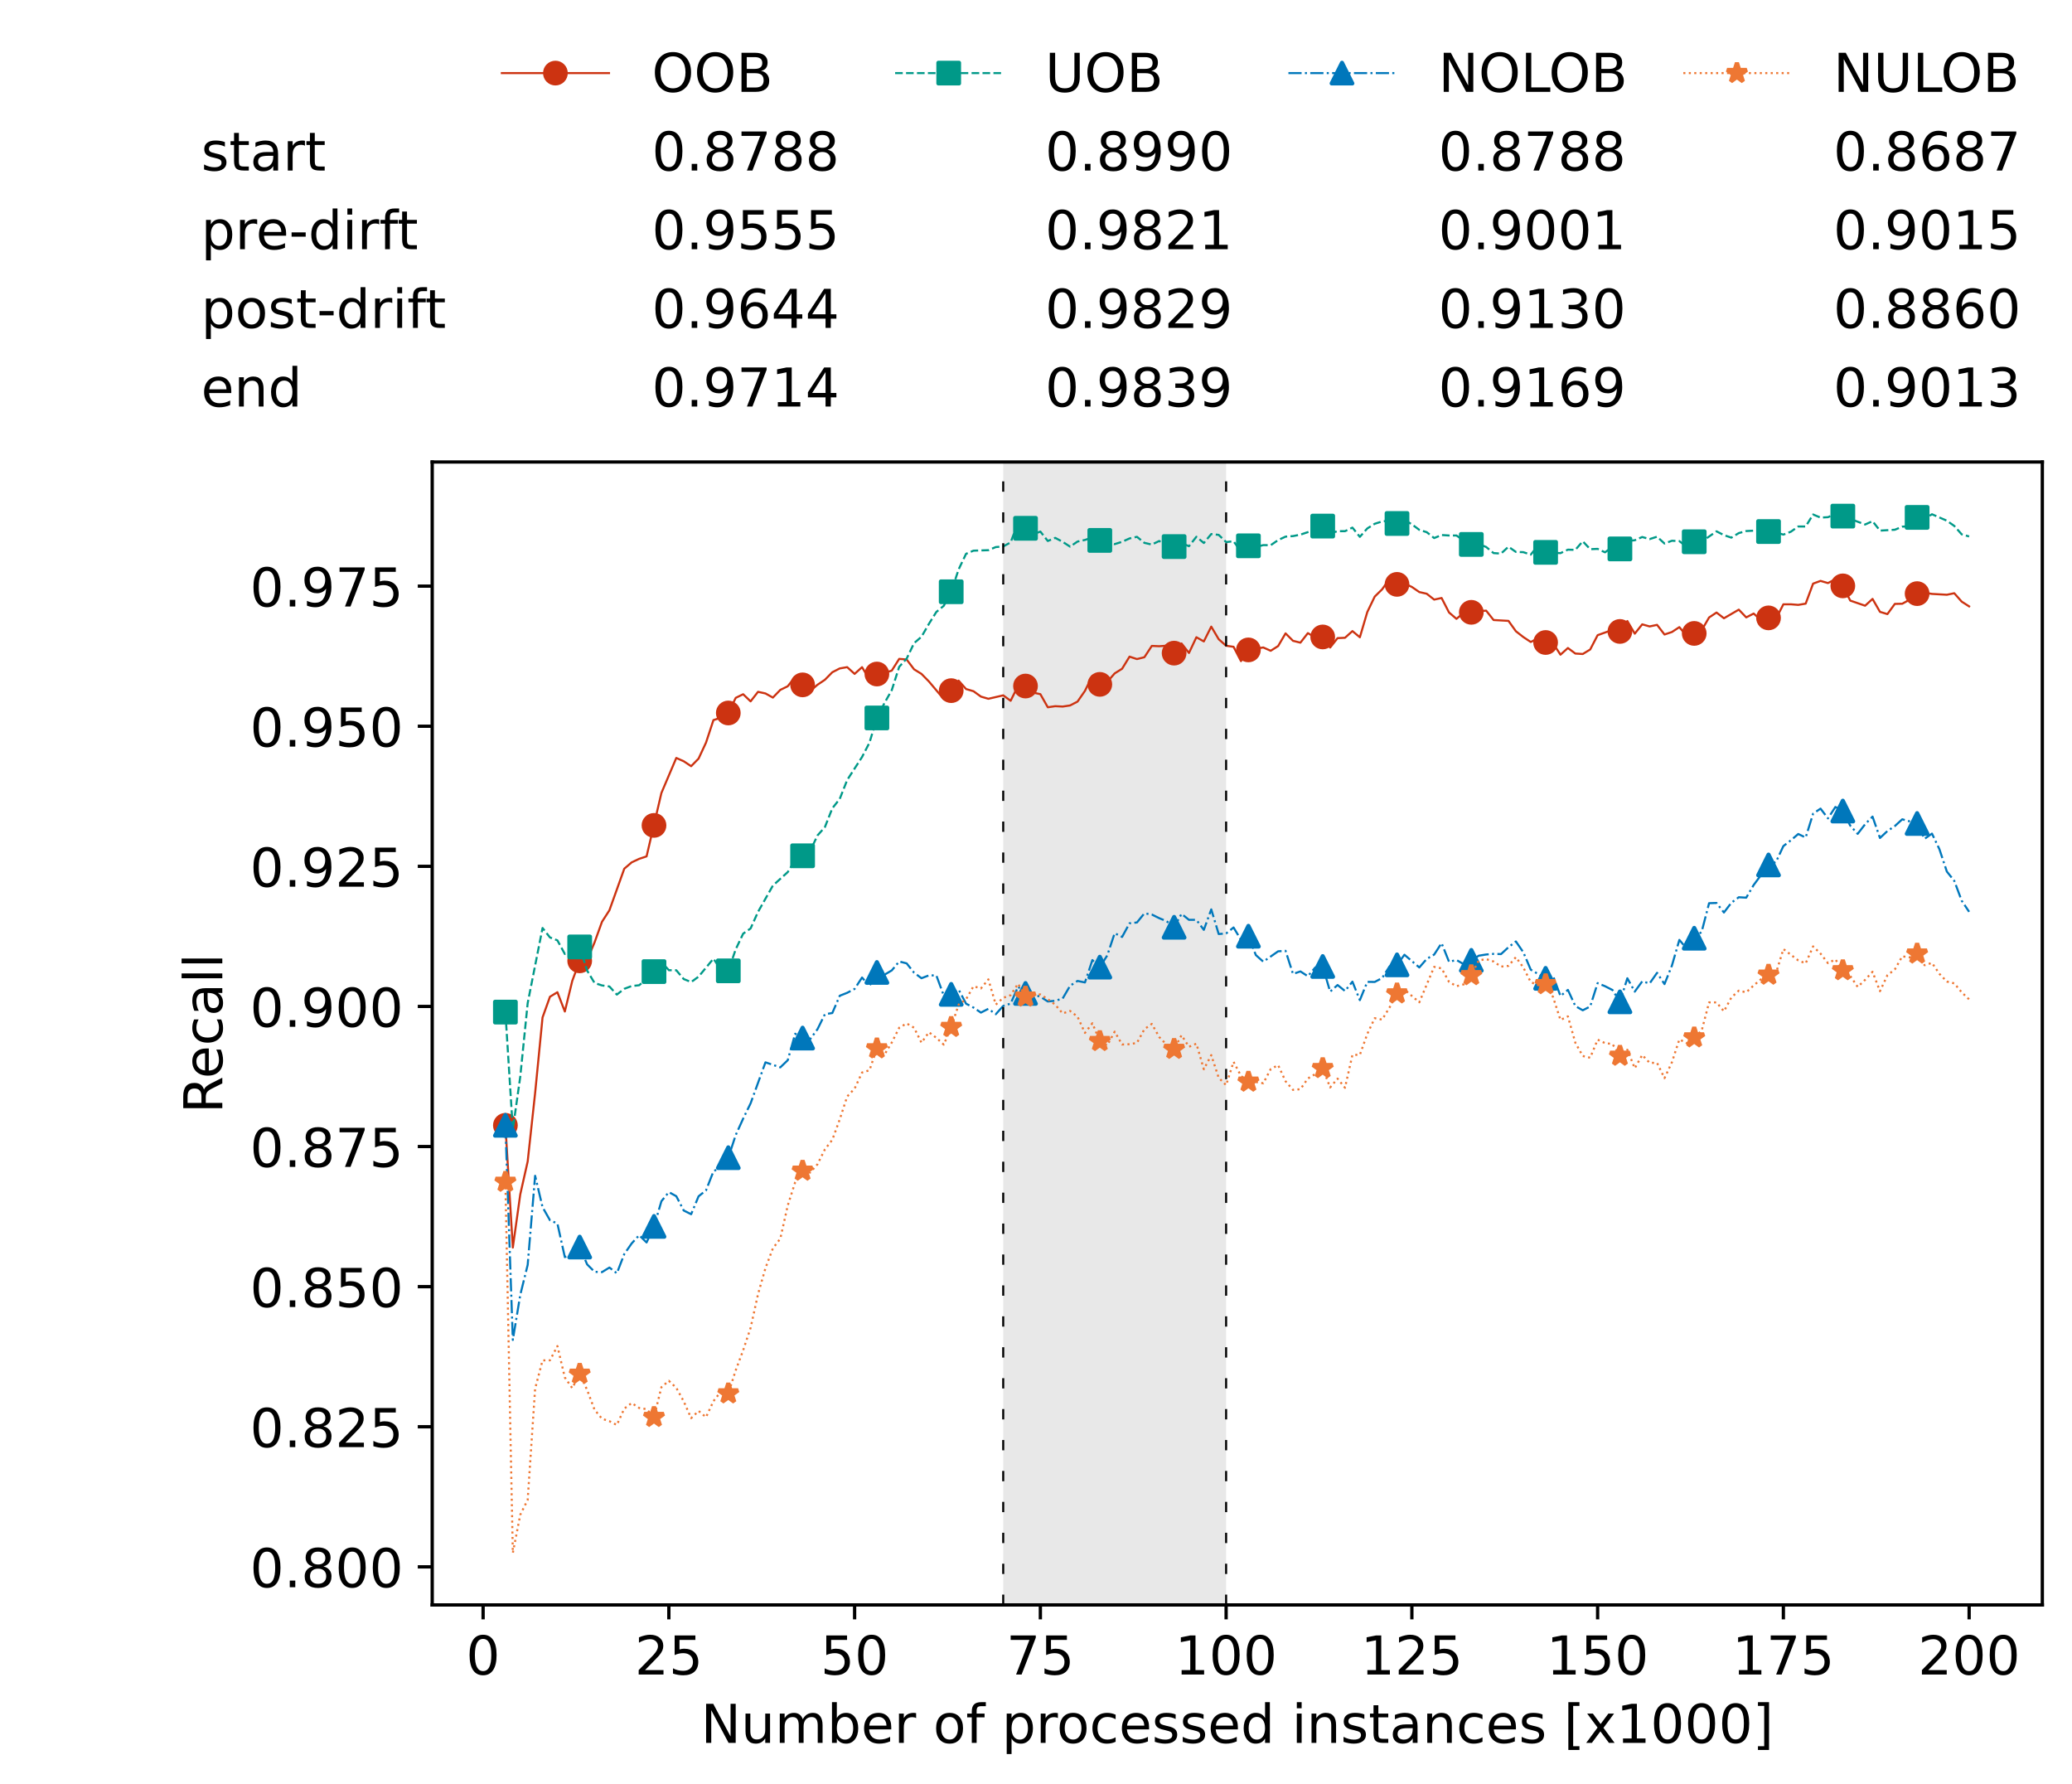 <?xml version="1.0" encoding="utf-8" standalone="no"?>
<!DOCTYPE svg PUBLIC "-//W3C//DTD SVG 1.1//EN"
  "http://www.w3.org/Graphics/SVG/1.1/DTD/svg11.dtd">
<!-- Created with matplotlib (https://matplotlib.org/) -->
<svg height="432.615pt" version="1.1" viewBox="0 0 502.65 432.615" width="502.65pt" xmlns="http://www.w3.org/2000/svg" xmlns:xlink="http://www.w3.org/1999/xlink">
 <defs>
  <style type="text/css">*{stroke-linecap:butt;stroke-linejoin:round;}</style>
 </defs>
 <g id="figure_1">
  <g id="patch_1">
   <path d="M 0 432.615 
L 502.65 432.615 
L 502.65 0 
L 0 0 
z
" style="fill:#ffffff;"/>
  </g>
  <g id="axes_1">
   <g id="patch_2">
    <path d="M 104.85 389.252 
L 495.45 389.252 
L 495.45 112.052 
L 104.85 112.052 
z
" style="fill:#ffffff;"/>
   </g>
   <g id="patch_3">
    <path clip-path="url(#p9971c95ca3)" d="M 297.446 389.252 
L 297.446 112.052 
L 243.372 112.052 
L 243.372 389.252 
z
" style="fill:#d3d3d3;opacity:0.5;"/>
   </g>
   <g id="matplotlib.axis_1">
    <g id="xtick_1">
     <g id="line2d_1">
      <defs>
       <path d="M 0 0 
L 0 3.5 
" id="mbfdfab1cd4" style="stroke:#000000;stroke-width:0.8;"/>
      </defs>
      <g>
       <use style="stroke:#000000;stroke-width:0.8;" x="117.197" xlink:href="#mbfdfab1cd4" y="389.252"/>
      </g>
     </g>
     <g id="text_1">
      <!-- 0 -->
      <g transform="translate(113.061 406.13)scale(0.13 -0.13)">
       <defs>
        <path d="M 31.781 66.406 
Q 24.172 66.406 20.328 58.906 
Q 16.5 51.422 16.5 36.375 
Q 16.5 21.391 20.328 13.891 
Q 24.172 6.391 31.781 6.391 
Q 39.453 6.391 43.281 13.891 
Q 47.125 21.391 47.125 36.375 
Q 47.125 51.422 43.281 58.906 
Q 39.453 66.406 31.781 66.406 
z
M 31.781 74.219 
Q 44.047 74.219 50.516 64.516 
Q 56.984 54.828 56.984 36.375 
Q 56.984 17.969 50.516 8.266 
Q 44.047 -1.422 31.781 -1.422 
Q 19.531 -1.422 13.062 8.266 
Q 6.594 17.969 6.594 36.375 
Q 6.594 54.828 13.062 64.516 
Q 19.531 74.219 31.781 74.219 
z
" id="DejaVuSans-48"/>
       </defs>
       <use xlink:href="#DejaVuSans-48"/>
      </g>
     </g>
    </g>
    <g id="xtick_2">
     <g id="line2d_2">
      <g>
       <use style="stroke:#000000;stroke-width:0.8;" x="162.259" xlink:href="#mbfdfab1cd4" y="389.252"/>
      </g>
     </g>
     <g id="text_2">
      <!-- 25 -->
      <g transform="translate(153.988 406.13)scale(0.13 -0.13)">
       <defs>
        <path d="M 19.188 8.297 
L 53.609 8.297 
L 53.609 0 
L 7.328 0 
L 7.328 8.297 
Q 12.938 14.109 22.625 23.891 
Q 32.328 33.688 34.812 36.531 
Q 39.547 41.844 41.422 45.531 
Q 43.312 49.219 43.312 52.781 
Q 43.312 58.594 39.234 62.25 
Q 35.156 65.922 28.609 65.922 
Q 23.969 65.922 18.812 64.312 
Q 13.672 62.703 7.812 59.422 
L 7.812 69.391 
Q 13.766 71.781 18.938 73 
Q 24.125 74.219 28.422 74.219 
Q 39.75 74.219 46.484 68.547 
Q 53.219 62.891 53.219 53.422 
Q 53.219 48.922 51.531 44.891 
Q 49.859 40.875 45.406 35.406 
Q 44.188 33.984 37.641 27.219 
Q 31.109 20.453 19.188 8.297 
z
" id="DejaVuSans-50"/>
        <path d="M 10.797 72.906 
L 49.516 72.906 
L 49.516 64.594 
L 19.828 64.594 
L 19.828 46.734 
Q 21.969 47.469 24.109 47.828 
Q 26.266 48.188 28.422 48.188 
Q 40.625 48.188 47.75 41.5 
Q 54.891 34.812 54.891 23.391 
Q 54.891 11.625 47.562 5.094 
Q 40.234 -1.422 26.906 -1.422 
Q 22.312 -1.422 17.547 -0.641 
Q 12.797 0.141 7.719 1.703 
L 7.719 11.625 
Q 12.109 9.234 16.797 8.062 
Q 21.484 6.891 26.703 6.891 
Q 35.156 6.891 40.078 11.328 
Q 45.016 15.766 45.016 23.391 
Q 45.016 31 40.078 35.438 
Q 35.156 39.891 26.703 39.891 
Q 22.75 39.891 18.812 39.016 
Q 14.891 38.141 10.797 36.281 
z
" id="DejaVuSans-53"/>
       </defs>
       <use xlink:href="#DejaVuSans-50"/>
       <use x="63.623" xlink:href="#DejaVuSans-53"/>
      </g>
     </g>
    </g>
    <g id="xtick_3">
     <g id="line2d_3">
      <g>
       <use style="stroke:#000000;stroke-width:0.8;" x="207.322" xlink:href="#mbfdfab1cd4" y="389.252"/>
      </g>
     </g>
     <g id="text_3">
      <!-- 50 -->
      <g transform="translate(199.05 406.13)scale(0.13 -0.13)">
       <use xlink:href="#DejaVuSans-53"/>
       <use x="63.623" xlink:href="#DejaVuSans-48"/>
      </g>
     </g>
    </g>
    <g id="xtick_4">
     <g id="line2d_4">
      <g>
       <use style="stroke:#000000;stroke-width:0.8;" x="252.384" xlink:href="#mbfdfab1cd4" y="389.252"/>
      </g>
     </g>
     <g id="text_4">
      <!-- 75 -->
      <g transform="translate(244.113 406.13)scale(0.13 -0.13)">
       <defs>
        <path d="M 8.203 72.906 
L 55.078 72.906 
L 55.078 68.703 
L 28.609 0 
L 18.312 0 
L 43.219 64.594 
L 8.203 64.594 
z
" id="DejaVuSans-55"/>
       </defs>
       <use xlink:href="#DejaVuSans-55"/>
       <use x="63.623" xlink:href="#DejaVuSans-53"/>
      </g>
     </g>
    </g>
    <g id="xtick_5">
     <g id="line2d_5">
      <g>
       <use style="stroke:#000000;stroke-width:0.8;" x="297.446" xlink:href="#mbfdfab1cd4" y="389.252"/>
      </g>
     </g>
     <g id="text_5">
      <!-- 100 -->
      <g transform="translate(285.039 406.13)scale(0.13 -0.13)">
       <defs>
        <path d="M 12.406 8.297 
L 28.516 8.297 
L 28.516 63.922 
L 10.984 60.406 
L 10.984 69.391 
L 28.422 72.906 
L 38.281 72.906 
L 38.281 8.297 
L 54.391 8.297 
L 54.391 0 
L 12.406 0 
z
" id="DejaVuSans-49"/>
       </defs>
       <use xlink:href="#DejaVuSans-49"/>
       <use x="63.623" xlink:href="#DejaVuSans-48"/>
       <use x="127.246" xlink:href="#DejaVuSans-48"/>
      </g>
     </g>
    </g>
    <g id="xtick_6">
     <g id="line2d_6">
      <g>
       <use style="stroke:#000000;stroke-width:0.8;" x="342.509" xlink:href="#mbfdfab1cd4" y="389.252"/>
      </g>
     </g>
     <g id="text_6">
      <!-- 125 -->
      <g transform="translate(330.102 406.13)scale(0.13 -0.13)">
       <use xlink:href="#DejaVuSans-49"/>
       <use x="63.623" xlink:href="#DejaVuSans-50"/>
       <use x="127.246" xlink:href="#DejaVuSans-53"/>
      </g>
     </g>
    </g>
    <g id="xtick_7">
     <g id="line2d_7">
      <g>
       <use style="stroke:#000000;stroke-width:0.8;" x="387.571" xlink:href="#mbfdfab1cd4" y="389.252"/>
      </g>
     </g>
     <g id="text_7">
      <!-- 150 -->
      <g transform="translate(375.164 406.13)scale(0.13 -0.13)">
       <use xlink:href="#DejaVuSans-49"/>
       <use x="63.623" xlink:href="#DejaVuSans-53"/>
       <use x="127.246" xlink:href="#DejaVuSans-48"/>
      </g>
     </g>
    </g>
    <g id="xtick_8">
     <g id="line2d_8">
      <g>
       <use style="stroke:#000000;stroke-width:0.8;" x="432.633" xlink:href="#mbfdfab1cd4" y="389.252"/>
      </g>
     </g>
     <g id="text_8">
      <!-- 175 -->
      <g transform="translate(420.226 406.13)scale(0.13 -0.13)">
       <use xlink:href="#DejaVuSans-49"/>
       <use x="63.623" xlink:href="#DejaVuSans-55"/>
       <use x="127.246" xlink:href="#DejaVuSans-53"/>
      </g>
     </g>
    </g>
    <g id="xtick_9">
     <g id="line2d_9">
      <g>
       <use style="stroke:#000000;stroke-width:0.8;" x="477.695" xlink:href="#mbfdfab1cd4" y="389.252"/>
      </g>
     </g>
     <g id="text_9">
      <!-- 200 -->
      <g transform="translate(465.289 406.13)scale(0.13 -0.13)">
       <use xlink:href="#DejaVuSans-50"/>
       <use x="63.623" xlink:href="#DejaVuSans-48"/>
       <use x="127.246" xlink:href="#DejaVuSans-48"/>
      </g>
     </g>
    </g>
    <g id="text_10">
     <!-- Number of processed instances [x1000] -->
     <g transform="translate(170.025 422.711)scale(0.13 -0.13)">
      <defs>
       <path d="M 9.812 72.906 
L 23.094 72.906 
L 55.422 11.922 
L 55.422 72.906 
L 64.984 72.906 
L 64.984 0 
L 51.703 0 
L 19.391 60.984 
L 19.391 0 
L 9.812 0 
z
" id="DejaVuSans-78"/>
       <path d="M 8.5 21.578 
L 8.5 54.688 
L 17.484 54.688 
L 17.484 21.922 
Q 17.484 14.156 20.5 10.266 
Q 23.531 6.391 29.594 6.391 
Q 36.859 6.391 41.078 11.031 
Q 45.312 15.672 45.312 23.688 
L 45.312 54.688 
L 54.297 54.688 
L 54.297 0 
L 45.312 0 
L 45.312 8.406 
Q 42.047 3.422 37.719 1 
Q 33.406 -1.422 27.688 -1.422 
Q 18.266 -1.422 13.375 4.438 
Q 8.5 10.297 8.5 21.578 
z
M 31.109 56 
z
" id="DejaVuSans-117"/>
       <path d="M 52 44.188 
Q 55.375 50.25 60.062 53.125 
Q 64.75 56 71.094 56 
Q 79.641 56 84.281 50.016 
Q 88.922 44.047 88.922 33.016 
L 88.922 0 
L 79.891 0 
L 79.891 32.719 
Q 79.891 40.578 77.094 44.375 
Q 74.312 48.188 68.609 48.188 
Q 61.625 48.188 57.562 43.547 
Q 53.516 38.922 53.516 30.906 
L 53.516 0 
L 44.484 0 
L 44.484 32.719 
Q 44.484 40.625 41.703 44.406 
Q 38.922 48.188 33.109 48.188 
Q 26.219 48.188 22.156 43.531 
Q 18.109 38.875 18.109 30.906 
L 18.109 0 
L 9.078 0 
L 9.078 54.688 
L 18.109 54.688 
L 18.109 46.188 
Q 21.188 51.219 25.484 53.609 
Q 29.781 56 35.688 56 
Q 41.656 56 45.828 52.969 
Q 50 49.953 52 44.188 
z
" id="DejaVuSans-109"/>
       <path d="M 48.688 27.297 
Q 48.688 37.203 44.609 42.844 
Q 40.531 48.484 33.406 48.484 
Q 26.266 48.484 22.188 42.844 
Q 18.109 37.203 18.109 27.297 
Q 18.109 17.391 22.188 11.75 
Q 26.266 6.109 33.406 6.109 
Q 40.531 6.109 44.609 11.75 
Q 48.688 17.391 48.688 27.297 
z
M 18.109 46.391 
Q 20.953 51.266 25.266 53.625 
Q 29.594 56 35.594 56 
Q 45.562 56 51.781 48.094 
Q 58.016 40.188 58.016 27.297 
Q 58.016 14.406 51.781 6.484 
Q 45.562 -1.422 35.594 -1.422 
Q 29.594 -1.422 25.266 0.953 
Q 20.953 3.328 18.109 8.203 
L 18.109 0 
L 9.078 0 
L 9.078 75.984 
L 18.109 75.984 
z
" id="DejaVuSans-98"/>
       <path d="M 56.203 29.594 
L 56.203 25.203 
L 14.891 25.203 
Q 15.484 15.922 20.484 11.062 
Q 25.484 6.203 34.422 6.203 
Q 39.594 6.203 44.453 7.469 
Q 49.312 8.734 54.109 11.281 
L 54.109 2.781 
Q 49.266 0.734 44.188 -0.344 
Q 39.109 -1.422 33.891 -1.422 
Q 20.797 -1.422 13.156 6.188 
Q 5.516 13.812 5.516 26.812 
Q 5.516 40.234 12.766 48.109 
Q 20.016 56 32.328 56 
Q 43.359 56 49.781 48.891 
Q 56.203 41.797 56.203 29.594 
z
M 47.219 32.234 
Q 47.125 39.594 43.094 43.984 
Q 39.062 48.391 32.422 48.391 
Q 24.906 48.391 20.391 44.141 
Q 15.875 39.891 15.188 32.172 
z
" id="DejaVuSans-101"/>
       <path d="M 41.109 46.297 
Q 39.594 47.172 37.812 47.578 
Q 36.031 48 33.891 48 
Q 26.266 48 22.188 43.047 
Q 18.109 38.094 18.109 28.812 
L 18.109 0 
L 9.078 0 
L 9.078 54.688 
L 18.109 54.688 
L 18.109 46.188 
Q 20.953 51.172 25.484 53.578 
Q 30.031 56 36.531 56 
Q 37.453 56 38.578 55.875 
Q 39.703 55.766 41.062 55.516 
z
" id="DejaVuSans-114"/>
       <path id="DejaVuSans-32"/>
       <path d="M 30.609 48.391 
Q 23.391 48.391 19.188 42.75 
Q 14.984 37.109 14.984 27.297 
Q 14.984 17.484 19.156 11.844 
Q 23.344 6.203 30.609 6.203 
Q 37.797 6.203 41.984 11.859 
Q 46.188 17.531 46.188 27.297 
Q 46.188 37.016 41.984 42.703 
Q 37.797 48.391 30.609 48.391 
z
M 30.609 56 
Q 42.328 56 49.016 48.375 
Q 55.719 40.766 55.719 27.297 
Q 55.719 13.875 49.016 6.219 
Q 42.328 -1.422 30.609 -1.422 
Q 18.844 -1.422 12.172 6.219 
Q 5.516 13.875 5.516 27.297 
Q 5.516 40.766 12.172 48.375 
Q 18.844 56 30.609 56 
z
" id="DejaVuSans-111"/>
       <path d="M 37.109 75.984 
L 37.109 68.5 
L 28.516 68.5 
Q 23.688 68.5 21.797 66.547 
Q 19.922 64.594 19.922 59.516 
L 19.922 54.688 
L 34.719 54.688 
L 34.719 47.703 
L 19.922 47.703 
L 19.922 0 
L 10.891 0 
L 10.891 47.703 
L 2.297 47.703 
L 2.297 54.688 
L 10.891 54.688 
L 10.891 58.5 
Q 10.891 67.625 15.141 71.797 
Q 19.391 75.984 28.609 75.984 
z
" id="DejaVuSans-102"/>
       <path d="M 18.109 8.203 
L 18.109 -20.797 
L 9.078 -20.797 
L 9.078 54.688 
L 18.109 54.688 
L 18.109 46.391 
Q 20.953 51.266 25.266 53.625 
Q 29.594 56 35.594 56 
Q 45.562 56 51.781 48.094 
Q 58.016 40.188 58.016 27.297 
Q 58.016 14.406 51.781 6.484 
Q 45.562 -1.422 35.594 -1.422 
Q 29.594 -1.422 25.266 0.953 
Q 20.953 3.328 18.109 8.203 
z
M 48.688 27.297 
Q 48.688 37.203 44.609 42.844 
Q 40.531 48.484 33.406 48.484 
Q 26.266 48.484 22.188 42.844 
Q 18.109 37.203 18.109 27.297 
Q 18.109 17.391 22.188 11.75 
Q 26.266 6.109 33.406 6.109 
Q 40.531 6.109 44.609 11.75 
Q 48.688 17.391 48.688 27.297 
z
" id="DejaVuSans-112"/>
       <path d="M 48.781 52.594 
L 48.781 44.188 
Q 44.969 46.297 41.141 47.344 
Q 37.312 48.391 33.406 48.391 
Q 24.656 48.391 19.812 42.844 
Q 14.984 37.312 14.984 27.297 
Q 14.984 17.281 19.812 11.734 
Q 24.656 6.203 33.406 6.203 
Q 37.312 6.203 41.141 7.25 
Q 44.969 8.297 48.781 10.406 
L 48.781 2.094 
Q 45.016 0.344 40.984 -0.531 
Q 36.969 -1.422 32.422 -1.422 
Q 20.062 -1.422 12.781 6.344 
Q 5.516 14.109 5.516 27.297 
Q 5.516 40.672 12.859 48.328 
Q 20.219 56 33.016 56 
Q 37.156 56 41.109 55.141 
Q 45.062 54.297 48.781 52.594 
z
" id="DejaVuSans-99"/>
       <path d="M 44.281 53.078 
L 44.281 44.578 
Q 40.484 46.531 36.375 47.5 
Q 32.281 48.484 27.875 48.484 
Q 21.188 48.484 17.844 46.438 
Q 14.5 44.391 14.5 40.281 
Q 14.5 37.156 16.891 35.375 
Q 19.281 33.594 26.516 31.984 
L 29.594 31.297 
Q 39.156 29.25 43.188 25.516 
Q 47.219 21.781 47.219 15.094 
Q 47.219 7.469 41.188 3.016 
Q 35.156 -1.422 24.609 -1.422 
Q 20.219 -1.422 15.453 -0.562 
Q 10.688 0.297 5.422 2 
L 5.422 11.281 
Q 10.406 8.688 15.234 7.391 
Q 20.062 6.109 24.812 6.109 
Q 31.156 6.109 34.562 8.281 
Q 37.984 10.453 37.984 14.406 
Q 37.984 18.062 35.516 20.016 
Q 33.062 21.969 24.703 23.781 
L 21.578 24.516 
Q 13.234 26.266 9.516 29.906 
Q 5.812 33.547 5.812 39.891 
Q 5.812 47.609 11.281 51.797 
Q 16.75 56 26.812 56 
Q 31.781 56 36.172 55.266 
Q 40.578 54.547 44.281 53.078 
z
" id="DejaVuSans-115"/>
       <path d="M 45.406 46.391 
L 45.406 75.984 
L 54.391 75.984 
L 54.391 0 
L 45.406 0 
L 45.406 8.203 
Q 42.578 3.328 38.25 0.953 
Q 33.938 -1.422 27.875 -1.422 
Q 17.969 -1.422 11.734 6.484 
Q 5.516 14.406 5.516 27.297 
Q 5.516 40.188 11.734 48.094 
Q 17.969 56 27.875 56 
Q 33.938 56 38.25 53.625 
Q 42.578 51.266 45.406 46.391 
z
M 14.797 27.297 
Q 14.797 17.391 18.875 11.75 
Q 22.953 6.109 30.078 6.109 
Q 37.203 6.109 41.297 11.75 
Q 45.406 17.391 45.406 27.297 
Q 45.406 37.203 41.297 42.844 
Q 37.203 48.484 30.078 48.484 
Q 22.953 48.484 18.875 42.844 
Q 14.797 37.203 14.797 27.297 
z
" id="DejaVuSans-100"/>
       <path d="M 9.422 54.688 
L 18.406 54.688 
L 18.406 0 
L 9.422 0 
z
M 9.422 75.984 
L 18.406 75.984 
L 18.406 64.594 
L 9.422 64.594 
z
" id="DejaVuSans-105"/>
       <path d="M 54.891 33.016 
L 54.891 0 
L 45.906 0 
L 45.906 32.719 
Q 45.906 40.484 42.875 44.328 
Q 39.844 48.188 33.797 48.188 
Q 26.516 48.188 22.312 43.547 
Q 18.109 38.922 18.109 30.906 
L 18.109 0 
L 9.078 0 
L 9.078 54.688 
L 18.109 54.688 
L 18.109 46.188 
Q 21.344 51.125 25.703 53.562 
Q 30.078 56 35.797 56 
Q 45.219 56 50.047 50.172 
Q 54.891 44.344 54.891 33.016 
z
" id="DejaVuSans-110"/>
       <path d="M 18.312 70.219 
L 18.312 54.688 
L 36.812 54.688 
L 36.812 47.703 
L 18.312 47.703 
L 18.312 18.016 
Q 18.312 11.328 20.141 9.422 
Q 21.969 7.516 27.594 7.516 
L 36.812 7.516 
L 36.812 0 
L 27.594 0 
Q 17.188 0 13.234 3.875 
Q 9.281 7.766 9.281 18.016 
L 9.281 47.703 
L 2.688 47.703 
L 2.688 54.688 
L 9.281 54.688 
L 9.281 70.219 
z
" id="DejaVuSans-116"/>
       <path d="M 34.281 27.484 
Q 23.391 27.484 19.188 25 
Q 14.984 22.516 14.984 16.5 
Q 14.984 11.719 18.141 8.906 
Q 21.297 6.109 26.703 6.109 
Q 34.188 6.109 38.703 11.406 
Q 43.219 16.703 43.219 25.484 
L 43.219 27.484 
z
M 52.203 31.203 
L 52.203 0 
L 43.219 0 
L 43.219 8.297 
Q 40.141 3.328 35.547 0.953 
Q 30.953 -1.422 24.312 -1.422 
Q 15.922 -1.422 10.953 3.297 
Q 6 8.016 6 15.922 
Q 6 25.141 12.172 29.828 
Q 18.359 34.516 30.609 34.516 
L 43.219 34.516 
L 43.219 35.406 
Q 43.219 41.609 39.141 45 
Q 35.062 48.391 27.688 48.391 
Q 23 48.391 18.547 47.266 
Q 14.109 46.141 10.016 43.891 
L 10.016 52.203 
Q 14.938 54.109 19.578 55.047 
Q 24.219 56 28.609 56 
Q 40.484 56 46.344 49.844 
Q 52.203 43.703 52.203 31.203 
z
" id="DejaVuSans-97"/>
       <path d="M 8.594 75.984 
L 29.297 75.984 
L 29.297 69 
L 17.578 69 
L 17.578 -6.203 
L 29.297 -6.203 
L 29.297 -13.188 
L 8.594 -13.188 
z
" id="DejaVuSans-91"/>
       <path d="M 54.891 54.688 
L 35.109 28.078 
L 55.906 0 
L 45.312 0 
L 29.391 21.484 
L 13.484 0 
L 2.875 0 
L 24.125 28.609 
L 4.688 54.688 
L 15.281 54.688 
L 29.781 35.203 
L 44.281 54.688 
z
" id="DejaVuSans-120"/>
       <path d="M 30.422 75.984 
L 30.422 -13.188 
L 9.719 -13.188 
L 9.719 -6.203 
L 21.391 -6.203 
L 21.391 69 
L 9.719 69 
L 9.719 75.984 
z
" id="DejaVuSans-93"/>
      </defs>
      <use xlink:href="#DejaVuSans-78"/>
      <use x="74.805" xlink:href="#DejaVuSans-117"/>
      <use x="138.184" xlink:href="#DejaVuSans-109"/>
      <use x="235.596" xlink:href="#DejaVuSans-98"/>
      <use x="299.072" xlink:href="#DejaVuSans-101"/>
      <use x="360.596" xlink:href="#DejaVuSans-114"/>
      <use x="401.709" xlink:href="#DejaVuSans-32"/>
      <use x="433.496" xlink:href="#DejaVuSans-111"/>
      <use x="494.678" xlink:href="#DejaVuSans-102"/>
      <use x="529.883" xlink:href="#DejaVuSans-32"/>
      <use x="561.67" xlink:href="#DejaVuSans-112"/>
      <use x="625.146" xlink:href="#DejaVuSans-114"/>
      <use x="664.01" xlink:href="#DejaVuSans-111"/>
      <use x="725.191" xlink:href="#DejaVuSans-99"/>
      <use x="780.172" xlink:href="#DejaVuSans-101"/>
      <use x="841.695" xlink:href="#DejaVuSans-115"/>
      <use x="893.795" xlink:href="#DejaVuSans-115"/>
      <use x="945.895" xlink:href="#DejaVuSans-101"/>
      <use x="1007.418" xlink:href="#DejaVuSans-100"/>
      <use x="1070.895" xlink:href="#DejaVuSans-32"/>
      <use x="1102.682" xlink:href="#DejaVuSans-105"/>
      <use x="1130.465" xlink:href="#DejaVuSans-110"/>
      <use x="1193.844" xlink:href="#DejaVuSans-115"/>
      <use x="1245.943" xlink:href="#DejaVuSans-116"/>
      <use x="1285.152" xlink:href="#DejaVuSans-97"/>
      <use x="1346.432" xlink:href="#DejaVuSans-110"/>
      <use x="1409.811" xlink:href="#DejaVuSans-99"/>
      <use x="1464.791" xlink:href="#DejaVuSans-101"/>
      <use x="1526.314" xlink:href="#DejaVuSans-115"/>
      <use x="1578.414" xlink:href="#DejaVuSans-32"/>
      <use x="1610.201" xlink:href="#DejaVuSans-91"/>
      <use x="1649.215" xlink:href="#DejaVuSans-120"/>
      <use x="1708.395" xlink:href="#DejaVuSans-49"/>
      <use x="1772.018" xlink:href="#DejaVuSans-48"/>
      <use x="1835.641" xlink:href="#DejaVuSans-48"/>
      <use x="1899.264" xlink:href="#DejaVuSans-48"/>
      <use x="1962.887" xlink:href="#DejaVuSans-93"/>
     </g>
    </g>
   </g>
   <g id="matplotlib.axis_2">
    <g id="ytick_1">
     <g id="line2d_10">
      <defs>
       <path d="M 0 0 
L -3.5 0 
" id="me3560aec31" style="stroke:#000000;stroke-width:0.8;"/>
      </defs>
      <g>
       <use style="stroke:#000000;stroke-width:0.8;" x="104.85" xlink:href="#me3560aec31" y="380.016"/>
      </g>
     </g>
     <g id="text_11">
      <!-- 0.800 -->
      <g transform="translate(60.633 384.955)scale(0.13 -0.13)">
       <defs>
        <path d="M 10.688 12.406 
L 21 12.406 
L 21 0 
L 10.688 0 
z
" id="DejaVuSans-46"/>
        <path d="M 31.781 34.625 
Q 24.75 34.625 20.719 30.859 
Q 16.703 27.094 16.703 20.516 
Q 16.703 13.922 20.719 10.156 
Q 24.75 6.391 31.781 6.391 
Q 38.812 6.391 42.859 10.172 
Q 46.922 13.969 46.922 20.516 
Q 46.922 27.094 42.891 30.859 
Q 38.875 34.625 31.781 34.625 
z
M 21.922 38.812 
Q 15.578 40.375 12.031 44.719 
Q 8.5 49.078 8.5 55.328 
Q 8.5 64.062 14.719 69.141 
Q 20.953 74.219 31.781 74.219 
Q 42.672 74.219 48.875 69.141 
Q 55.078 64.062 55.078 55.328 
Q 55.078 49.078 51.531 44.719 
Q 48 40.375 41.703 38.812 
Q 48.828 37.156 52.797 32.312 
Q 56.781 27.484 56.781 20.516 
Q 56.781 9.906 50.312 4.234 
Q 43.844 -1.422 31.781 -1.422 
Q 19.734 -1.422 13.25 4.234 
Q 6.781 9.906 6.781 20.516 
Q 6.781 27.484 10.781 32.312 
Q 14.797 37.156 21.922 38.812 
z
M 18.312 54.391 
Q 18.312 48.734 21.844 45.562 
Q 25.391 42.391 31.781 42.391 
Q 38.141 42.391 41.719 45.562 
Q 45.312 48.734 45.312 54.391 
Q 45.312 60.062 41.719 63.234 
Q 38.141 66.406 31.781 66.406 
Q 25.391 66.406 21.844 63.234 
Q 18.312 60.062 18.312 54.391 
z
" id="DejaVuSans-56"/>
       </defs>
       <use xlink:href="#DejaVuSans-48"/>
       <use x="63.623" xlink:href="#DejaVuSans-46"/>
       <use x="95.41" xlink:href="#DejaVuSans-56"/>
       <use x="159.033" xlink:href="#DejaVuSans-48"/>
       <use x="222.656" xlink:href="#DejaVuSans-48"/>
      </g>
     </g>
    </g>
    <g id="ytick_2">
     <g id="line2d_11">
      <g>
       <use style="stroke:#000000;stroke-width:0.8;" x="104.85" xlink:href="#me3560aec31" y="346.036"/>
      </g>
     </g>
     <g id="text_12">
      <!-- 0.825 -->
      <g transform="translate(60.633 350.975)scale(0.13 -0.13)">
       <use xlink:href="#DejaVuSans-48"/>
       <use x="63.623" xlink:href="#DejaVuSans-46"/>
       <use x="95.41" xlink:href="#DejaVuSans-56"/>
       <use x="159.033" xlink:href="#DejaVuSans-50"/>
       <use x="222.656" xlink:href="#DejaVuSans-53"/>
      </g>
     </g>
    </g>
    <g id="ytick_3">
     <g id="line2d_12">
      <g>
       <use style="stroke:#000000;stroke-width:0.8;" x="104.85" xlink:href="#me3560aec31" y="312.056"/>
      </g>
     </g>
     <g id="text_13">
      <!-- 0.850 -->
      <g transform="translate(60.633 316.995)scale(0.13 -0.13)">
       <use xlink:href="#DejaVuSans-48"/>
       <use x="63.623" xlink:href="#DejaVuSans-46"/>
       <use x="95.41" xlink:href="#DejaVuSans-56"/>
       <use x="159.033" xlink:href="#DejaVuSans-53"/>
       <use x="222.656" xlink:href="#DejaVuSans-48"/>
      </g>
     </g>
    </g>
    <g id="ytick_4">
     <g id="line2d_13">
      <g>
       <use style="stroke:#000000;stroke-width:0.8;" x="104.85" xlink:href="#me3560aec31" y="278.075"/>
      </g>
     </g>
     <g id="text_14">
      <!-- 0.875 -->
      <g transform="translate(60.633 283.014)scale(0.13 -0.13)">
       <use xlink:href="#DejaVuSans-48"/>
       <use x="63.623" xlink:href="#DejaVuSans-46"/>
       <use x="95.41" xlink:href="#DejaVuSans-56"/>
       <use x="159.033" xlink:href="#DejaVuSans-55"/>
       <use x="222.656" xlink:href="#DejaVuSans-53"/>
      </g>
     </g>
    </g>
    <g id="ytick_5">
     <g id="line2d_14">
      <g>
       <use style="stroke:#000000;stroke-width:0.8;" x="104.85" xlink:href="#me3560aec31" y="244.095"/>
      </g>
     </g>
     <g id="text_15">
      <!-- 0.900 -->
      <g transform="translate(60.633 249.034)scale(0.13 -0.13)">
       <defs>
        <path d="M 10.984 1.516 
L 10.984 10.5 
Q 14.703 8.734 18.5 7.812 
Q 22.312 6.891 25.984 6.891 
Q 35.75 6.891 40.891 13.453 
Q 46.047 20.016 46.781 33.406 
Q 43.953 29.203 39.594 26.953 
Q 35.25 24.703 29.984 24.703 
Q 19.047 24.703 12.672 31.312 
Q 6.297 37.938 6.297 49.422 
Q 6.297 60.641 12.938 67.422 
Q 19.578 74.219 30.609 74.219 
Q 43.266 74.219 49.922 64.516 
Q 56.594 54.828 56.594 36.375 
Q 56.594 19.141 48.406 8.859 
Q 40.234 -1.422 26.422 -1.422 
Q 22.703 -1.422 18.891 -0.688 
Q 15.094 0.047 10.984 1.516 
z
M 30.609 32.422 
Q 37.25 32.422 41.125 36.953 
Q 45.016 41.5 45.016 49.422 
Q 45.016 57.281 41.125 61.844 
Q 37.25 66.406 30.609 66.406 
Q 23.969 66.406 20.094 61.844 
Q 16.219 57.281 16.219 49.422 
Q 16.219 41.5 20.094 36.953 
Q 23.969 32.422 30.609 32.422 
z
" id="DejaVuSans-57"/>
       </defs>
       <use xlink:href="#DejaVuSans-48"/>
       <use x="63.623" xlink:href="#DejaVuSans-46"/>
       <use x="95.41" xlink:href="#DejaVuSans-57"/>
       <use x="159.033" xlink:href="#DejaVuSans-48"/>
       <use x="222.656" xlink:href="#DejaVuSans-48"/>
      </g>
     </g>
    </g>
    <g id="ytick_6">
     <g id="line2d_15">
      <g>
       <use style="stroke:#000000;stroke-width:0.8;" x="104.85" xlink:href="#me3560aec31" y="210.115"/>
      </g>
     </g>
     <g id="text_16">
      <!-- 0.925 -->
      <g transform="translate(60.633 215.054)scale(0.13 -0.13)">
       <use xlink:href="#DejaVuSans-48"/>
       <use x="63.623" xlink:href="#DejaVuSans-46"/>
       <use x="95.41" xlink:href="#DejaVuSans-57"/>
       <use x="159.033" xlink:href="#DejaVuSans-50"/>
       <use x="222.656" xlink:href="#DejaVuSans-53"/>
      </g>
     </g>
    </g>
    <g id="ytick_7">
     <g id="line2d_16">
      <g>
       <use style="stroke:#000000;stroke-width:0.8;" x="104.85" xlink:href="#me3560aec31" y="176.134"/>
      </g>
     </g>
     <g id="text_17">
      <!-- 0.950 -->
      <g transform="translate(60.633 181.073)scale(0.13 -0.13)">
       <use xlink:href="#DejaVuSans-48"/>
       <use x="63.623" xlink:href="#DejaVuSans-46"/>
       <use x="95.41" xlink:href="#DejaVuSans-57"/>
       <use x="159.033" xlink:href="#DejaVuSans-53"/>
       <use x="222.656" xlink:href="#DejaVuSans-48"/>
      </g>
     </g>
    </g>
    <g id="ytick_8">
     <g id="line2d_17">
      <g>
       <use style="stroke:#000000;stroke-width:0.8;" x="104.85" xlink:href="#me3560aec31" y="142.154"/>
      </g>
     </g>
     <g id="text_18">
      <!-- 0.975 -->
      <g transform="translate(60.633 147.093)scale(0.13 -0.13)">
       <use xlink:href="#DejaVuSans-48"/>
       <use x="63.623" xlink:href="#DejaVuSans-46"/>
       <use x="95.41" xlink:href="#DejaVuSans-57"/>
       <use x="159.033" xlink:href="#DejaVuSans-55"/>
       <use x="222.656" xlink:href="#DejaVuSans-53"/>
      </g>
     </g>
    </g>
    <g id="text_19">
     <!-- Recall -->
     <g transform="translate(53.93 270.044)rotate(-90)scale(0.13 -0.13)">
      <defs>
       <path d="M 44.391 34.188 
Q 47.562 33.109 50.562 29.594 
Q 53.562 26.078 56.594 19.922 
L 66.609 0 
L 56 0 
L 46.688 18.703 
Q 43.062 26.031 39.672 28.422 
Q 36.281 30.812 30.422 30.812 
L 19.672 30.812 
L 19.672 0 
L 9.812 0 
L 9.812 72.906 
L 32.078 72.906 
Q 44.578 72.906 50.734 67.672 
Q 56.891 62.453 56.891 51.906 
Q 56.891 45.016 53.688 40.469 
Q 50.484 35.938 44.391 34.188 
z
M 19.672 64.797 
L 19.672 38.922 
L 32.078 38.922 
Q 39.203 38.922 42.844 42.219 
Q 46.484 45.516 46.484 51.906 
Q 46.484 58.297 42.844 61.547 
Q 39.203 64.797 32.078 64.797 
z
" id="DejaVuSans-82"/>
       <path d="M 9.422 75.984 
L 18.406 75.984 
L 18.406 0 
L 9.422 0 
z
" id="DejaVuSans-108"/>
      </defs>
      <use xlink:href="#DejaVuSans-82"/>
      <use x="64.982" xlink:href="#DejaVuSans-101"/>
      <use x="126.506" xlink:href="#DejaVuSans-99"/>
      <use x="181.486" xlink:href="#DejaVuSans-97"/>
      <use x="242.766" xlink:href="#DejaVuSans-108"/>
      <use x="270.549" xlink:href="#DejaVuSans-108"/>
     </g>
    </g>
   </g>
   <g id="line2d_18"/>
   <g id="line2d_19"/>
   <g id="line2d_20"/>
   <g id="line2d_21"/>
   <g id="line2d_22"/>
   <g id="line2d_23">
    <path clip-path="url(#p9971c95ca3)" d="M 122.605 272.927 
L 124.407 302.573 
L 126.21 289.688 
L 128.012 281.688 
L 129.815 265.108 
L 131.617 246.764 
L 133.419 241.739 
L 135.222 240.647 
L 137.024 245.325 
L 138.827 237.903 
L 140.629 233.038 
L 142.432 232.827 
L 144.234 228.572 
L 146.037 223.568 
L 147.839 220.773 
L 151.444 210.692 
L 153.247 209.146 
L 155.049 208.303 
L 156.852 207.701 
L 160.457 192.315 
L 164.062 183.831 
L 165.864 184.63 
L 167.667 185.827 
L 169.469 183.987 
L 171.272 180.11 
L 173.074 174.648 
L 174.877 174.066 
L 176.679 172.921 
L 178.482 169.253 
L 180.284 168.375 
L 182.087 170.105 
L 183.889 167.791 
L 185.692 168.184 
L 187.494 169.187 
L 189.297 167.323 
L 191.099 166.44 
L 192.902 164.137 
L 194.704 166.105 
L 196.507 167.628 
L 198.309 166.085 
L 200.112 164.87 
L 201.914 163.043 
L 203.717 162.117 
L 205.519 161.806 
L 207.322 163.44 
L 209.124 161.81 
L 210.927 164.793 
L 212.729 163.474 
L 214.532 163.217 
L 216.334 162.647 
L 218.137 159.801 
L 219.939 159.952 
L 221.742 162.329 
L 223.544 163.444 
L 225.347 165.28 
L 228.952 169.561 
L 230.754 167.505 
L 232.557 165.077 
L 234.359 167.115 
L 236.162 167.644 
L 237.964 168.947 
L 239.767 169.479 
L 243.372 168.646 
L 245.174 169.963 
L 246.976 166.303 
L 248.779 166.388 
L 250.581 167.971 
L 252.384 168.358 
L 254.186 171.539 
L 255.989 171.275 
L 257.791 171.366 
L 259.594 171.096 
L 261.396 170.163 
L 263.199 167.563 
L 265.001 163.901 
L 266.804 165.984 
L 268.606 165.377 
L 270.409 163.321 
L 272.211 162.194 
L 274.014 159.259 
L 275.816 159.847 
L 277.619 159.4 
L 279.421 156.654 
L 281.224 156.733 
L 283.026 156.603 
L 284.829 158.408 
L 286.631 156.063 
L 288.434 158.368 
L 290.236 154.55 
L 292.039 155.568 
L 293.841 151.977 
L 295.644 155.032 
L 297.446 156.615 
L 299.249 156.871 
L 301.051 160.341 
L 302.854 157.623 
L 306.459 157.032 
L 308.261 157.836 
L 310.064 156.689 
L 311.866 153.614 
L 313.669 155.42 
L 315.471 155.867 
L 317.274 153.556 
L 319.076 154.601 
L 320.879 154.482 
L 322.681 157.049 
L 324.484 154.766 
L 326.286 154.682 
L 328.089 153.064 
L 329.891 154.558 
L 331.694 148.441 
L 333.496 144.697 
L 335.299 142.925 
L 337.101 140.342 
L 338.904 141.729 
L 340.706 141.517 
L 342.509 142.356 
L 344.311 143.594 
L 346.114 144.004 
L 347.916 145.424 
L 349.719 145.035 
L 351.521 148.545 
L 353.324 150.088 
L 355.126 148.605 
L 356.928 148.508 
L 358.731 148.217 
L 360.533 148.107 
L 362.336 150.382 
L 365.941 150.581 
L 367.743 153.099 
L 369.546 154.505 
L 371.348 155.7 
L 373.151 154.807 
L 374.953 155.826 
L 376.756 156.021 
L 378.558 158.783 
L 380.361 157.167 
L 382.163 158.506 
L 383.966 158.618 
L 385.768 157.526 
L 387.571 154.051 
L 391.176 152.768 
L 392.978 153.145 
L 394.781 150.62 
L 396.583 153.687 
L 398.386 151.425 
L 400.188 151.932 
L 401.991 151.55 
L 403.793 153.888 
L 405.596 153.285 
L 407.398 152.103 
L 409.201 154.288 
L 412.806 152.871 
L 414.608 149.761 
L 416.411 148.56 
L 418.213 149.95 
L 421.818 147.859 
L 423.621 149.738 
L 425.423 148.807 
L 427.226 150.424 
L 429.028 149.857 
L 430.831 150.091 
L 432.633 146.562 
L 434.436 146.562 
L 436.238 146.707 
L 438.041 146.403 
L 439.843 141.549 
L 441.646 140.888 
L 443.448 141.417 
L 445.251 140.467 
L 447.053 142.095 
L 448.856 145.664 
L 452.461 146.906 
L 454.263 145.26 
L 456.066 148.395 
L 457.868 148.94 
L 459.671 146.466 
L 461.473 146.427 
L 463.276 145.433 
L 465.078 143.974 
L 466.881 143.751 
L 468.683 144.044 
L 472.288 144.247 
L 474.09 143.879 
L 475.893 145.918 
L 477.695 147.068 
L 477.695 147.068 
" style="fill:none;stroke:#cc3311;stroke-linecap:square;stroke-width:0.5;"/>
    <defs>
     <path d="M 0 2.5 
C 0.663 2.5 1.299 2.237 1.768 1.768 
C 2.237 1.299 2.5 0.663 2.5 0 
C 2.5 -0.663 2.237 -1.299 1.768 -1.768 
C 1.299 -2.237 0.663 -2.5 0 -2.5 
C -0.663 -2.5 -1.299 -2.237 -1.768 -1.768 
C -2.237 -1.299 -2.5 -0.663 -2.5 0 
C -2.5 0.663 -2.237 1.299 -1.768 1.768 
C -1.299 2.237 -0.663 2.5 0 2.5 
z
" id="m6d0f2f5e43" style="stroke:#cc3311;"/>
    </defs>
    <g clip-path="url(#p9971c95ca3)">
     <use style="fill:#cc3311;stroke:#cc3311;" x="122.605" xlink:href="#m6d0f2f5e43" y="272.927"/>
     <use style="fill:#cc3311;stroke:#cc3311;" x="140.629" xlink:href="#m6d0f2f5e43" y="233.038"/>
     <use style="fill:#cc3311;stroke:#cc3311;" x="158.654" xlink:href="#m6d0f2f5e43" y="200.186"/>
     <use style="fill:#cc3311;stroke:#cc3311;" x="176.679" xlink:href="#m6d0f2f5e43" y="172.921"/>
     <use style="fill:#cc3311;stroke:#cc3311;" x="194.704" xlink:href="#m6d0f2f5e43" y="166.105"/>
     <use style="fill:#cc3311;stroke:#cc3311;" x="212.729" xlink:href="#m6d0f2f5e43" y="163.474"/>
     <use style="fill:#cc3311;stroke:#cc3311;" x="230.754" xlink:href="#m6d0f2f5e43" y="167.505"/>
     <use style="fill:#cc3311;stroke:#cc3311;" x="248.779" xlink:href="#m6d0f2f5e43" y="166.388"/>
     <use style="fill:#cc3311;stroke:#cc3311;" x="266.804" xlink:href="#m6d0f2f5e43" y="165.984"/>
     <use style="fill:#cc3311;stroke:#cc3311;" x="284.829" xlink:href="#m6d0f2f5e43" y="158.408"/>
     <use style="fill:#cc3311;stroke:#cc3311;" x="302.854" xlink:href="#m6d0f2f5e43" y="157.623"/>
     <use style="fill:#cc3311;stroke:#cc3311;" x="320.879" xlink:href="#m6d0f2f5e43" y="154.482"/>
     <use style="fill:#cc3311;stroke:#cc3311;" x="338.904" xlink:href="#m6d0f2f5e43" y="141.729"/>
     <use style="fill:#cc3311;stroke:#cc3311;" x="356.928" xlink:href="#m6d0f2f5e43" y="148.508"/>
     <use style="fill:#cc3311;stroke:#cc3311;" x="374.953" xlink:href="#m6d0f2f5e43" y="155.826"/>
     <use style="fill:#cc3311;stroke:#cc3311;" x="392.978" xlink:href="#m6d0f2f5e43" y="153.145"/>
     <use style="fill:#cc3311;stroke:#cc3311;" x="411.003" xlink:href="#m6d0f2f5e43" y="153.625"/>
     <use style="fill:#cc3311;stroke:#cc3311;" x="429.028" xlink:href="#m6d0f2f5e43" y="149.857"/>
     <use style="fill:#cc3311;stroke:#cc3311;" x="447.053" xlink:href="#m6d0f2f5e43" y="142.095"/>
     <use style="fill:#cc3311;stroke:#cc3311;" x="465.078" xlink:href="#m6d0f2f5e43" y="143.974"/>
    </g>
   </g>
   <g id="line2d_24"/>
   <g id="line2d_25"/>
   <g id="line2d_26"/>
   <g id="line2d_27"/>
   <g id="line2d_28">
    <path clip-path="url(#p9971c95ca3)" d="M 122.605 245.468 
L 124.407 273.908 
L 126.21 261.138 
L 128.012 243.285 
L 131.617 225.068 
L 133.419 227.364 
L 135.222 228.068 
L 137.024 231.373 
L 138.827 230.38 
L 140.629 229.664 
L 142.432 235.397 
L 144.234 238.413 
L 146.037 238.999 
L 147.839 239.257 
L 149.642 241.221 
L 151.444 239.82 
L 153.247 239.145 
L 155.049 238.958 
L 156.852 237.453 
L 158.654 235.649 
L 160.457 233.27 
L 162.259 235.306 
L 164.062 235.322 
L 165.864 237.454 
L 167.667 238.187 
L 169.469 236.869 
L 173.074 232.51 
L 174.877 235.181 
L 176.679 235.461 
L 178.482 230.233 
L 180.284 226.442 
L 182.087 225.183 
L 183.889 221.167 
L 187.494 214.784 
L 191.099 211.513 
L 192.902 208.581 
L 196.507 206.469 
L 198.309 202.636 
L 200.112 200.601 
L 201.914 196.04 
L 203.717 193.753 
L 205.519 189.178 
L 209.124 183.603 
L 210.927 180.122 
L 212.729 174.126 
L 214.532 170.571 
L 216.334 167.386 
L 218.137 161.722 
L 219.939 159.759 
L 221.742 155.985 
L 223.544 154.435 
L 225.347 151.306 
L 227.149 148.416 
L 228.952 146.927 
L 230.754 143.524 
L 232.557 138.092 
L 234.359 134.317 
L 236.162 133.553 
L 239.767 133.437 
L 241.569 132.682 
L 243.372 132.532 
L 245.174 131.553 
L 246.976 126.698 
L 250.581 129.664 
L 252.384 128.919 
L 254.186 131.21 
L 255.989 130.455 
L 257.791 131.41 
L 259.594 132.581 
L 261.396 131.345 
L 263.199 130.956 
L 265.001 130.343 
L 266.804 131.067 
L 270.409 131.967 
L 272.211 131.403 
L 274.014 130.591 
L 275.816 130.197 
L 277.619 131.658 
L 279.421 132.075 
L 281.224 131.205 
L 283.026 132.376 
L 284.829 132.564 
L 286.631 131.729 
L 288.434 132.474 
L 290.236 130.183 
L 292.039 131.693 
L 293.841 129.524 
L 295.644 129.726 
L 297.446 131.469 
L 299.249 131.285 
L 301.051 133.741 
L 302.854 132.382 
L 304.656 132.662 
L 306.459 132.207 
L 308.261 132.231 
L 310.064 130.984 
L 311.866 130.15 
L 313.669 130.021 
L 315.471 129.669 
L 317.274 129.062 
L 319.076 128.591 
L 320.879 127.597 
L 322.681 129.364 
L 324.484 128.827 
L 326.286 128.827 
L 328.089 127.964 
L 329.891 130.205 
L 331.694 128.166 
L 333.496 127.036 
L 335.299 126.462 
L 337.101 126.271 
L 338.904 126.964 
L 340.706 126.111 
L 342.509 127.16 
L 344.311 128.507 
L 346.114 129.073 
L 347.916 130.494 
L 349.719 129.763 
L 351.521 129.875 
L 353.324 129.875 
L 355.126 131.154 
L 356.928 132.041 
L 358.731 131.932 
L 360.533 132.667 
L 362.336 134.144 
L 364.138 134.261 
L 365.941 132.601 
L 367.743 133.86 
L 369.546 133.92 
L 371.348 134.518 
L 373.151 132.252 
L 374.953 133.965 
L 378.558 134.154 
L 380.361 133.311 
L 382.163 133.362 
L 383.966 131.282 
L 385.768 133.197 
L 387.571 133.12 
L 389.373 133.959 
L 391.176 132.603 
L 392.978 133.132 
L 394.781 131.225 
L 396.583 131.026 
L 398.386 130.242 
L 400.188 130.749 
L 401.991 130.168 
L 403.793 131.822 
L 405.596 131.149 
L 407.398 131.238 
L 409.201 132.639 
L 411.003 131.395 
L 412.806 131.38 
L 416.411 128.865 
L 418.213 129.791 
L 420.016 130.393 
L 421.818 129.291 
L 423.621 128.799 
L 425.423 128.707 
L 430.831 129.149 
L 432.633 129.657 
L 434.436 128.964 
L 436.238 127.693 
L 438.041 127.693 
L 439.843 124.781 
L 441.646 125.536 
L 443.448 125.435 
L 445.251 124.652 
L 447.053 125.175 
L 452.461 127.208 
L 454.263 126.402 
L 456.066 128.693 
L 459.671 128.48 
L 461.473 127.734 
L 463.276 127.61 
L 465.078 125.486 
L 466.881 125.859 
L 468.683 124.721 
L 472.288 126.287 
L 474.09 127.557 
L 475.893 129.596 
L 477.695 130.111 
L 477.695 130.111 
" style="fill:none;stroke:#009988;stroke-dasharray:1.85,0.8;stroke-dashoffset:0;stroke-width:0.5;"/>
    <defs>
     <path d="M -2.5 2.5 
L 2.5 2.5 
L 2.5 -2.5 
L -2.5 -2.5 
z
" id="m509f31f4b0" style="stroke:#009988;stroke-linejoin:miter;"/>
    </defs>
    <g clip-path="url(#p9971c95ca3)">
     <use style="fill:#009988;stroke:#009988;stroke-linejoin:miter;" x="122.605" xlink:href="#m509f31f4b0" y="245.468"/>
     <use style="fill:#009988;stroke:#009988;stroke-linejoin:miter;" x="140.629" xlink:href="#m509f31f4b0" y="229.664"/>
     <use style="fill:#009988;stroke:#009988;stroke-linejoin:miter;" x="158.654" xlink:href="#m509f31f4b0" y="235.649"/>
     <use style="fill:#009988;stroke:#009988;stroke-linejoin:miter;" x="176.679" xlink:href="#m509f31f4b0" y="235.461"/>
     <use style="fill:#009988;stroke:#009988;stroke-linejoin:miter;" x="194.704" xlink:href="#m509f31f4b0" y="207.557"/>
     <use style="fill:#009988;stroke:#009988;stroke-linejoin:miter;" x="212.729" xlink:href="#m509f31f4b0" y="174.126"/>
     <use style="fill:#009988;stroke:#009988;stroke-linejoin:miter;" x="230.754" xlink:href="#m509f31f4b0" y="143.524"/>
     <use style="fill:#009988;stroke:#009988;stroke-linejoin:miter;" x="248.779" xlink:href="#m509f31f4b0" y="128.129"/>
     <use style="fill:#009988;stroke:#009988;stroke-linejoin:miter;" x="266.804" xlink:href="#m509f31f4b0" y="131.067"/>
     <use style="fill:#009988;stroke:#009988;stroke-linejoin:miter;" x="284.829" xlink:href="#m509f31f4b0" y="132.564"/>
     <use style="fill:#009988;stroke:#009988;stroke-linejoin:miter;" x="302.854" xlink:href="#m509f31f4b0" y="132.382"/>
     <use style="fill:#009988;stroke:#009988;stroke-linejoin:miter;" x="320.879" xlink:href="#m509f31f4b0" y="127.597"/>
     <use style="fill:#009988;stroke:#009988;stroke-linejoin:miter;" x="338.904" xlink:href="#m509f31f4b0" y="126.964"/>
     <use style="fill:#009988;stroke:#009988;stroke-linejoin:miter;" x="356.928" xlink:href="#m509f31f4b0" y="132.041"/>
     <use style="fill:#009988;stroke:#009988;stroke-linejoin:miter;" x="374.953" xlink:href="#m509f31f4b0" y="133.965"/>
     <use style="fill:#009988;stroke:#009988;stroke-linejoin:miter;" x="392.978" xlink:href="#m509f31f4b0" y="133.132"/>
     <use style="fill:#009988;stroke:#009988;stroke-linejoin:miter;" x="411.003" xlink:href="#m509f31f4b0" y="131.395"/>
     <use style="fill:#009988;stroke:#009988;stroke-linejoin:miter;" x="429.028" xlink:href="#m509f31f4b0" y="128.916"/>
     <use style="fill:#009988;stroke:#009988;stroke-linejoin:miter;" x="447.053" xlink:href="#m509f31f4b0" y="125.175"/>
     <use style="fill:#009988;stroke:#009988;stroke-linejoin:miter;" x="465.078" xlink:href="#m509f31f4b0" y="125.486"/>
    </g>
   </g>
   <g id="line2d_29"/>
   <g id="line2d_30"/>
   <g id="line2d_31"/>
   <g id="line2d_32"/>
   <g id="line2d_33">
    <path clip-path="url(#p9971c95ca3)" d="M 122.605 272.927 
L 124.407 324.978 
L 126.21 314.063 
L 128.012 306.765 
L 129.815 285.17 
L 131.617 292.775 
L 133.419 295.952 
L 135.222 296.751 
L 137.024 304.894 
L 138.827 304.1 
L 140.629 302.456 
L 142.432 306.654 
L 144.234 308.457 
L 146.037 308.534 
L 147.839 307.422 
L 149.642 308.819 
L 151.444 304.155 
L 153.247 301.566 
L 155.049 299.584 
L 156.852 301.34 
L 158.654 297.441 
L 160.457 291.327 
L 162.259 289.13 
L 164.062 290.121 
L 165.864 293.586 
L 167.667 294.489 
L 169.469 290.143 
L 171.272 288.708 
L 173.074 284.11 
L 174.877 283.006 
L 176.679 280.777 
L 178.482 275.279 
L 180.284 271.303 
L 182.087 267.606 
L 185.692 257.654 
L 189.297 258.871 
L 191.099 257.14 
L 192.902 250.718 
L 194.704 251.763 
L 196.507 252.062 
L 198.309 249.63 
L 200.112 245.983 
L 201.914 245.694 
L 203.717 241.501 
L 205.519 240.79 
L 207.322 239.846 
L 209.124 237.083 
L 210.927 239.15 
L 212.729 235.852 
L 214.532 236.424 
L 216.334 235.36 
L 218.137 233.193 
L 219.939 233.646 
L 221.742 235.906 
L 223.544 237.253 
L 225.347 236.562 
L 227.149 236.574 
L 228.952 241.465 
L 230.754 241.164 
L 232.557 240.008 
L 234.359 243.429 
L 236.162 244.37 
L 237.964 245.588 
L 239.767 244.668 
L 241.569 245.98 
L 243.372 243.97 
L 245.174 243.409 
L 246.976 239.3 
L 248.779 240.943 
L 250.581 241.186 
L 252.384 241.746 
L 254.186 242.888 
L 255.989 242.721 
L 257.791 242.179 
L 259.594 239.082 
L 261.396 237.909 
L 263.199 238.28 
L 265.001 232.848 
L 266.804 234.563 
L 268.606 231.731 
L 270.409 226.325 
L 272.211 227.243 
L 274.014 223.931 
L 275.816 223.73 
L 277.619 221.517 
L 279.421 221.795 
L 281.224 222.692 
L 283.026 223.43 
L 284.829 224.894 
L 286.631 221.635 
L 288.434 223.094 
L 290.236 223.094 
L 292.039 225.526 
L 293.841 220.56 
L 295.644 226.536 
L 297.446 226.394 
L 299.249 224.943 
L 301.051 227.948 
L 302.854 227.062 
L 304.656 231.636 
L 306.459 233.242 
L 310.064 230.726 
L 311.866 230.603 
L 313.669 236.213 
L 315.471 235.604 
L 317.274 236.766 
L 319.076 234.64 
L 320.879 234.402 
L 322.681 240.504 
L 324.484 238.902 
L 326.286 240.353 
L 328.089 238.087 
L 329.891 242.568 
L 331.694 238.133 
L 333.496 238.156 
L 335.299 237.206 
L 337.101 234.367 
L 338.904 234.005 
L 340.706 231.561 
L 344.311 234.64 
L 346.114 232.568 
L 347.916 231.518 
L 349.719 228.74 
L 351.521 233.267 
L 353.324 232.833 
L 355.126 233.867 
L 356.928 232.918 
L 358.731 231.791 
L 360.533 231.497 
L 362.336 231.349 
L 364.138 231.4 
L 365.941 229.741 
L 367.743 228.336 
L 369.546 230.961 
L 371.348 235.181 
L 374.953 237.278 
L 376.756 236.679 
L 378.558 241.573 
L 380.361 240.087 
L 382.163 244 
L 383.966 245.029 
L 385.768 244.105 
L 387.571 238.437 
L 389.373 239.192 
L 391.176 240.112 
L 392.978 242.982 
L 394.781 237.26 
L 396.583 240.502 
L 398.386 238.015 
L 400.188 238.514 
L 401.991 235.942 
L 403.793 238.675 
L 405.596 234.175 
L 407.398 227.957 
L 409.201 230.103 
L 411.003 227.554 
L 412.806 225.998 
L 414.608 219.055 
L 416.411 218.998 
L 418.213 221.315 
L 420.016 218.948 
L 421.818 217.611 
L 423.621 217.715 
L 425.423 214.645 
L 429.028 209.776 
L 430.831 209.062 
L 432.633 205.202 
L 434.436 203.815 
L 436.238 202.273 
L 438.041 203.131 
L 439.843 197.344 
L 441.646 196.117 
L 443.448 198.483 
L 445.251 195.718 
L 447.053 196.707 
L 448.856 200.246 
L 450.658 202.236 
L 452.461 199.902 
L 454.263 198.055 
L 456.066 203.244 
L 457.868 201.556 
L 459.671 200.351 
L 461.473 198.702 
L 465.078 199.723 
L 466.881 203.449 
L 468.683 202.181 
L 470.485 205.958 
L 472.288 211.38 
L 474.09 213.637 
L 475.893 218.454 
L 477.695 221.15 
L 477.695 221.15 
" style="fill:none;stroke:#0077bb;stroke-dasharray:3.2,0.8,0.5,0.8;stroke-dashoffset:0;stroke-width:0.5;"/>
    <defs>
     <path d="M 0 -2.5 
L -2.5 2.5 
L 2.5 2.5 
z
" id="m213dc5827d" style="stroke:#0077bb;stroke-linejoin:miter;"/>
    </defs>
    <g clip-path="url(#p9971c95ca3)">
     <use style="fill:#0077bb;stroke:#0077bb;stroke-linejoin:miter;" x="122.605" xlink:href="#m213dc5827d" y="272.927"/>
     <use style="fill:#0077bb;stroke:#0077bb;stroke-linejoin:miter;" x="140.629" xlink:href="#m213dc5827d" y="302.456"/>
     <use style="fill:#0077bb;stroke:#0077bb;stroke-linejoin:miter;" x="158.654" xlink:href="#m213dc5827d" y="297.441"/>
     <use style="fill:#0077bb;stroke:#0077bb;stroke-linejoin:miter;" x="176.679" xlink:href="#m213dc5827d" y="280.777"/>
     <use style="fill:#0077bb;stroke:#0077bb;stroke-linejoin:miter;" x="194.704" xlink:href="#m213dc5827d" y="251.763"/>
     <use style="fill:#0077bb;stroke:#0077bb;stroke-linejoin:miter;" x="212.729" xlink:href="#m213dc5827d" y="235.852"/>
     <use style="fill:#0077bb;stroke:#0077bb;stroke-linejoin:miter;" x="230.754" xlink:href="#m213dc5827d" y="241.164"/>
     <use style="fill:#0077bb;stroke:#0077bb;stroke-linejoin:miter;" x="248.779" xlink:href="#m213dc5827d" y="240.943"/>
     <use style="fill:#0077bb;stroke:#0077bb;stroke-linejoin:miter;" x="266.804" xlink:href="#m213dc5827d" y="234.563"/>
     <use style="fill:#0077bb;stroke:#0077bb;stroke-linejoin:miter;" x="284.829" xlink:href="#m213dc5827d" y="224.894"/>
     <use style="fill:#0077bb;stroke:#0077bb;stroke-linejoin:miter;" x="302.854" xlink:href="#m213dc5827d" y="227.062"/>
     <use style="fill:#0077bb;stroke:#0077bb;stroke-linejoin:miter;" x="320.879" xlink:href="#m213dc5827d" y="234.402"/>
     <use style="fill:#0077bb;stroke:#0077bb;stroke-linejoin:miter;" x="338.904" xlink:href="#m213dc5827d" y="234.005"/>
     <use style="fill:#0077bb;stroke:#0077bb;stroke-linejoin:miter;" x="356.928" xlink:href="#m213dc5827d" y="232.918"/>
     <use style="fill:#0077bb;stroke:#0077bb;stroke-linejoin:miter;" x="374.953" xlink:href="#m213dc5827d" y="237.278"/>
     <use style="fill:#0077bb;stroke:#0077bb;stroke-linejoin:miter;" x="392.978" xlink:href="#m213dc5827d" y="242.982"/>
     <use style="fill:#0077bb;stroke:#0077bb;stroke-linejoin:miter;" x="411.003" xlink:href="#m213dc5827d" y="227.554"/>
     <use style="fill:#0077bb;stroke:#0077bb;stroke-linejoin:miter;" x="429.028" xlink:href="#m213dc5827d" y="209.776"/>
     <use style="fill:#0077bb;stroke:#0077bb;stroke-linejoin:miter;" x="447.053" xlink:href="#m213dc5827d" y="196.707"/>
     <use style="fill:#0077bb;stroke:#0077bb;stroke-linejoin:miter;" x="465.078" xlink:href="#m213dc5827d" y="199.723"/>
    </g>
   </g>
   <g id="line2d_34"/>
   <g id="line2d_35"/>
   <g id="line2d_36"/>
   <g id="line2d_37"/>
   <g id="line2d_38">
    <path clip-path="url(#p9971c95ca3)" d="M 122.605 286.656 
L 124.407 376.652 
L 126.21 367.39 
L 128.012 363.751 
L 129.815 336.799 
L 131.617 329.941 
L 133.419 329.919 
L 135.222 326.472 
L 137.024 334.084 
L 138.827 336.664 
L 140.629 333.214 
L 142.432 337.114 
L 144.234 341.908 
L 146.037 344.091 
L 147.839 344.69 
L 149.642 345.605 
L 151.444 341.633 
L 153.247 340.28 
L 155.049 341.477 
L 156.852 341.768 
L 158.654 343.689 
L 160.457 336.425 
L 162.259 334.9 
L 164.062 336.587 
L 165.864 339.874 
L 167.667 343.951 
L 169.469 342.198 
L 171.272 343.718 
L 173.074 339.833 
L 174.877 337.506 
L 176.679 337.973 
L 178.482 332.34 
L 180.284 327.486 
L 182.087 322.058 
L 183.889 313.891 
L 185.692 307.568 
L 187.494 302.766 
L 189.297 300.416 
L 191.099 292.383 
L 192.902 286.733 
L 194.704 283.963 
L 196.507 284.398 
L 198.309 282.384 
L 200.112 278.761 
L 201.914 276.439 
L 203.717 271.484 
L 205.519 265.932 
L 207.322 264.031 
L 209.124 260.126 
L 210.927 259.577 
L 212.729 254.293 
L 214.532 255.833 
L 216.334 252.853 
L 218.137 249.27 
L 219.939 248.213 
L 221.742 249.259 
L 223.544 252.895 
L 225.347 250.35 
L 227.149 251.708 
L 228.952 253.361 
L 230.754 249.098 
L 232.557 243.665 
L 234.359 242.366 
L 236.162 239.189 
L 237.964 239.734 
L 239.767 237.531 
L 241.569 243.653 
L 243.372 242.007 
L 245.174 241.367 
L 246.976 238.58 
L 248.779 241.739 
L 250.581 241.3 
L 252.384 241.187 
L 254.186 242.329 
L 255.989 243.673 
L 257.791 245.79 
L 259.594 245.196 
L 261.396 246.57 
L 263.199 250.517 
L 265.001 248.17 
L 266.804 252.514 
L 268.606 253.525 
L 270.409 250.213 
L 272.211 253.324 
L 274.014 253.255 
L 275.816 252.936 
L 277.619 249.616 
L 279.421 248.33 
L 281.224 251.522 
L 283.026 253.388 
L 284.829 254.419 
L 286.631 251.08 
L 288.434 253.885 
L 290.236 253.121 
L 292.039 259.329 
L 293.841 255.904 
L 295.644 261.402 
L 297.446 263.181 
L 299.249 257.53 
L 301.051 260.925 
L 302.854 262.373 
L 304.656 262.42 
L 306.459 262.731 
L 308.261 259.297 
L 310.064 258.322 
L 311.866 262.244 
L 313.669 264.329 
L 315.471 264.168 
L 317.274 261.573 
L 319.076 260.492 
L 320.879 259.074 
L 322.681 263.745 
L 324.484 261.606 
L 326.286 263.821 
L 328.089 255.838 
L 329.891 255.838 
L 331.694 250.759 
L 333.496 246.944 
L 335.299 247.29 
L 337.101 244.324 
L 338.904 240.962 
L 340.706 240.011 
L 344.311 243.09 
L 347.916 234.5 
L 349.719 234.859 
L 351.521 238.139 
L 353.324 239.183 
L 355.126 238.734 
L 356.928 236.538 
L 358.731 232.94 
L 360.533 232.609 
L 362.336 233.2 
L 364.138 234.429 
L 365.941 234.263 
L 367.743 232.144 
L 369.546 234.647 
L 371.348 238.194 
L 373.151 238.949 
L 374.953 238.722 
L 376.756 241.816 
L 378.558 247.37 
L 380.361 246.513 
L 382.163 252.897 
L 383.966 256.119 
L 385.768 256.536 
L 387.571 252.151 
L 389.373 252.99 
L 391.176 253.214 
L 392.978 256.083 
L 394.781 254.606 
L 396.583 259.094 
L 398.386 255.868 
L 400.188 257.767 
L 401.991 257.783 
L 403.793 261.487 
L 405.596 257.625 
L 407.398 252.086 
L 409.201 252.997 
L 411.003 251.63 
L 412.806 249.995 
L 414.608 243.116 
L 416.411 243.116 
L 418.213 245.279 
L 420.016 241.922 
L 421.818 240.271 
L 423.621 240.673 
L 425.423 239.004 
L 427.226 237.497 
L 429.028 236.421 
L 430.831 236.058 
L 432.633 230.179 
L 436.238 232.929 
L 438.041 233.654 
L 439.843 229.535 
L 441.646 231.282 
L 443.448 233.597 
L 445.251 232.686 
L 447.053 235.341 
L 448.856 236.696 
L 450.658 239.364 
L 452.461 237.638 
L 454.263 235.691 
L 456.066 240.4 
L 457.868 236.533 
L 459.671 235.12 
L 461.473 231.939 
L 463.276 232.199 
L 465.078 231.298 
L 466.881 234.092 
L 468.683 233.54 
L 470.485 236.18 
L 472.288 238.062 
L 474.09 238.499 
L 475.893 240.676 
L 477.695 242.377 
L 477.695 242.377 
" style="fill:none;stroke:#ee7733;stroke-dasharray:0.5,0.825;stroke-dashoffset:0;stroke-width:0.5;"/>
    <defs>
     <path d="M 0 -2.5 
L -0.561 -0.773 
L -2.378 -0.773 
L -0.908 0.295 
L -1.469 2.023 
L -0 0.955 
L 1.469 2.023 
L 0.908 0.295 
L 2.378 -0.773 
L 0.561 -0.773 
z
" id="m2e53ba16c3" style="stroke:#ee7733;stroke-linejoin:bevel;"/>
    </defs>
    <g clip-path="url(#p9971c95ca3)">
     <use style="fill:#ee7733;stroke:#ee7733;stroke-linejoin:bevel;" x="122.605" xlink:href="#m2e53ba16c3" y="286.656"/>
     <use style="fill:#ee7733;stroke:#ee7733;stroke-linejoin:bevel;" x="140.629" xlink:href="#m2e53ba16c3" y="333.214"/>
     <use style="fill:#ee7733;stroke:#ee7733;stroke-linejoin:bevel;" x="158.654" xlink:href="#m2e53ba16c3" y="343.689"/>
     <use style="fill:#ee7733;stroke:#ee7733;stroke-linejoin:bevel;" x="176.679" xlink:href="#m2e53ba16c3" y="337.973"/>
     <use style="fill:#ee7733;stroke:#ee7733;stroke-linejoin:bevel;" x="194.704" xlink:href="#m2e53ba16c3" y="283.963"/>
     <use style="fill:#ee7733;stroke:#ee7733;stroke-linejoin:bevel;" x="212.729" xlink:href="#m2e53ba16c3" y="254.293"/>
     <use style="fill:#ee7733;stroke:#ee7733;stroke-linejoin:bevel;" x="230.754" xlink:href="#m2e53ba16c3" y="249.098"/>
     <use style="fill:#ee7733;stroke:#ee7733;stroke-linejoin:bevel;" x="248.779" xlink:href="#m2e53ba16c3" y="241.739"/>
     <use style="fill:#ee7733;stroke:#ee7733;stroke-linejoin:bevel;" x="266.804" xlink:href="#m2e53ba16c3" y="252.514"/>
     <use style="fill:#ee7733;stroke:#ee7733;stroke-linejoin:bevel;" x="284.829" xlink:href="#m2e53ba16c3" y="254.419"/>
     <use style="fill:#ee7733;stroke:#ee7733;stroke-linejoin:bevel;" x="302.854" xlink:href="#m2e53ba16c3" y="262.373"/>
     <use style="fill:#ee7733;stroke:#ee7733;stroke-linejoin:bevel;" x="320.879" xlink:href="#m2e53ba16c3" y="259.074"/>
     <use style="fill:#ee7733;stroke:#ee7733;stroke-linejoin:bevel;" x="338.904" xlink:href="#m2e53ba16c3" y="240.962"/>
     <use style="fill:#ee7733;stroke:#ee7733;stroke-linejoin:bevel;" x="356.928" xlink:href="#m2e53ba16c3" y="236.538"/>
     <use style="fill:#ee7733;stroke:#ee7733;stroke-linejoin:bevel;" x="374.953" xlink:href="#m2e53ba16c3" y="238.722"/>
     <use style="fill:#ee7733;stroke:#ee7733;stroke-linejoin:bevel;" x="392.978" xlink:href="#m2e53ba16c3" y="256.083"/>
     <use style="fill:#ee7733;stroke:#ee7733;stroke-linejoin:bevel;" x="411.003" xlink:href="#m2e53ba16c3" y="251.63"/>
     <use style="fill:#ee7733;stroke:#ee7733;stroke-linejoin:bevel;" x="429.028" xlink:href="#m2e53ba16c3" y="236.421"/>
     <use style="fill:#ee7733;stroke:#ee7733;stroke-linejoin:bevel;" x="447.053" xlink:href="#m2e53ba16c3" y="235.341"/>
     <use style="fill:#ee7733;stroke:#ee7733;stroke-linejoin:bevel;" x="465.078" xlink:href="#m2e53ba16c3" y="231.298"/>
    </g>
   </g>
   <g id="line2d_39"/>
   <g id="line2d_40"/>
   <g id="line2d_41"/>
   <g id="line2d_42"/>
   <g id="line2d_43">
    <path clip-path="url(#p9971c95ca3)" d="M 243.372 389.252 
L 243.372 112.052 
" style="fill:none;stroke:#000000;stroke-dasharray:2.5,5;stroke-dashoffset:0;stroke-width:0.5;"/>
   </g>
   <g id="line2d_44">
    <path clip-path="url(#p9971c95ca3)" d="M 297.446 389.252 
L 297.446 112.052 
" style="fill:none;stroke:#000000;stroke-dasharray:2.5,5;stroke-dashoffset:0;stroke-width:0.5;"/>
   </g>
   <g id="patch_4">
    <path d="M 104.85 389.252 
L 104.85 112.052 
" style="fill:none;stroke:#000000;stroke-linecap:square;stroke-linejoin:miter;stroke-width:0.8;"/>
   </g>
   <g id="patch_5">
    <path d="M 495.45 389.252 
L 495.45 112.052 
" style="fill:none;stroke:#000000;stroke-linecap:square;stroke-linejoin:miter;stroke-width:0.8;"/>
   </g>
   <g id="patch_6">
    <path d="M 104.85 389.252 
L 495.45 389.252 
" style="fill:none;stroke:#000000;stroke-linecap:square;stroke-linejoin:miter;stroke-width:0.8;"/>
   </g>
   <g id="patch_7">
    <path d="M 104.85 112.052 
L 495.45 112.052 
" style="fill:none;stroke:#000000;stroke-linecap:square;stroke-linejoin:miter;stroke-width:0.8;"/>
   </g>
   <g id="legend_1">
    <g id="line2d_45"/>
    <g id="line2d_46"/>
    <g id="text_20">
     <!--   -->
     <g transform="translate(48.8 22.278)scale(0.13 -0.13)">
      <use xlink:href="#DejaVuSans-32"/>
     </g>
    </g>
    <g id="line2d_47"/>
    <g id="line2d_48"/>
    <g id="text_21">
     <!-- start -->
     <g transform="translate(48.8 41.36)scale(0.13 -0.13)">
      <use xlink:href="#DejaVuSans-115"/>
      <use x="52.1" xlink:href="#DejaVuSans-116"/>
      <use x="91.309" xlink:href="#DejaVuSans-97"/>
      <use x="152.588" xlink:href="#DejaVuSans-114"/>
      <use x="193.701" xlink:href="#DejaVuSans-116"/>
     </g>
    </g>
    <g id="line2d_49"/>
    <g id="line2d_50"/>
    <g id="text_22">
     <!-- pre-dirft -->
     <g transform="translate(48.8 60.441)scale(0.13 -0.13)">
      <defs>
       <path d="M 4.891 31.391 
L 31.203 31.391 
L 31.203 23.391 
L 4.891 23.391 
z
" id="DejaVuSans-45"/>
      </defs>
      <use xlink:href="#DejaVuSans-112"/>
      <use x="63.477" xlink:href="#DejaVuSans-114"/>
      <use x="102.34" xlink:href="#DejaVuSans-101"/>
      <use x="163.863" xlink:href="#DejaVuSans-45"/>
      <use x="199.947" xlink:href="#DejaVuSans-100"/>
      <use x="263.424" xlink:href="#DejaVuSans-105"/>
      <use x="291.207" xlink:href="#DejaVuSans-114"/>
      <use x="332.32" xlink:href="#DejaVuSans-102"/>
      <use x="365.775" xlink:href="#DejaVuSans-116"/>
     </g>
    </g>
    <g id="line2d_51"/>
    <g id="line2d_52"/>
    <g id="text_23">
     <!-- post-drift -->
     <g transform="translate(48.8 79.523)scale(0.13 -0.13)">
      <use xlink:href="#DejaVuSans-112"/>
      <use x="63.477" xlink:href="#DejaVuSans-111"/>
      <use x="124.658" xlink:href="#DejaVuSans-115"/>
      <use x="176.758" xlink:href="#DejaVuSans-116"/>
      <use x="215.967" xlink:href="#DejaVuSans-45"/>
      <use x="252.051" xlink:href="#DejaVuSans-100"/>
      <use x="315.527" xlink:href="#DejaVuSans-114"/>
      <use x="356.641" xlink:href="#DejaVuSans-105"/>
      <use x="384.424" xlink:href="#DejaVuSans-102"/>
      <use x="417.879" xlink:href="#DejaVuSans-116"/>
     </g>
    </g>
    <g id="line2d_53"/>
    <g id="line2d_54"/>
    <g id="text_24">
     <!-- end -->
     <g transform="translate(48.8 98.604)scale(0.13 -0.13)">
      <use xlink:href="#DejaVuSans-101"/>
      <use x="61.523" xlink:href="#DejaVuSans-110"/>
      <use x="124.902" xlink:href="#DejaVuSans-100"/>
     </g>
    </g>
    <g id="line2d_55">
     <path d="M 121.741 17.728 
L 147.741 17.728 
" style="fill:none;stroke:#cc3311;stroke-linecap:square;stroke-width:0.5;"/>
    </g>
    <g id="line2d_56">
     <g>
      <use style="fill:#cc3311;stroke:#cc3311;" x="134.741" xlink:href="#m6d0f2f5e43" y="17.728"/>
     </g>
    </g>
    <g id="text_25">
     <!-- OOB -->
     <g transform="translate(158.141 22.278)scale(0.13 -0.13)">
      <defs>
       <path d="M 39.406 66.219 
Q 28.656 66.219 22.328 58.203 
Q 16.016 50.203 16.016 36.375 
Q 16.016 22.609 22.328 14.594 
Q 28.656 6.594 39.406 6.594 
Q 50.141 6.594 56.422 14.594 
Q 62.703 22.609 62.703 36.375 
Q 62.703 50.203 56.422 58.203 
Q 50.141 66.219 39.406 66.219 
z
M 39.406 74.219 
Q 54.734 74.219 63.906 63.938 
Q 73.094 53.656 73.094 36.375 
Q 73.094 19.141 63.906 8.859 
Q 54.734 -1.422 39.406 -1.422 
Q 24.031 -1.422 14.812 8.828 
Q 5.609 19.094 5.609 36.375 
Q 5.609 53.656 14.812 63.938 
Q 24.031 74.219 39.406 74.219 
z
" id="DejaVuSans-79"/>
       <path d="M 19.672 34.812 
L 19.672 8.109 
L 35.5 8.109 
Q 43.453 8.109 47.281 11.406 
Q 51.125 14.703 51.125 21.484 
Q 51.125 28.328 47.281 31.562 
Q 43.453 34.812 35.5 34.812 
z
M 19.672 64.797 
L 19.672 42.828 
L 34.281 42.828 
Q 41.5 42.828 45.031 45.531 
Q 48.578 48.25 48.578 53.812 
Q 48.578 59.328 45.031 62.062 
Q 41.5 64.797 34.281 64.797 
z
M 9.812 72.906 
L 35.016 72.906 
Q 46.297 72.906 52.391 68.219 
Q 58.5 63.531 58.5 54.891 
Q 58.5 48.188 55.375 44.234 
Q 52.25 40.281 46.188 39.312 
Q 53.469 37.75 57.5 32.781 
Q 61.531 27.828 61.531 20.406 
Q 61.531 10.641 54.891 5.312 
Q 48.25 0 35.984 0 
L 9.812 0 
z
" id="DejaVuSans-66"/>
      </defs>
      <use xlink:href="#DejaVuSans-79"/>
      <use x="78.711" xlink:href="#DejaVuSans-79"/>
      <use x="157.422" xlink:href="#DejaVuSans-66"/>
     </g>
    </g>
    <g id="line2d_57"/>
    <g id="line2d_58"/>
    <g id="text_26">
     <!-- 0.8788 -->
     <g transform="translate(158.141 41.36)scale(0.13 -0.13)">
      <use xlink:href="#DejaVuSans-48"/>
      <use x="63.623" xlink:href="#DejaVuSans-46"/>
      <use x="95.41" xlink:href="#DejaVuSans-56"/>
      <use x="159.033" xlink:href="#DejaVuSans-55"/>
      <use x="222.656" xlink:href="#DejaVuSans-56"/>
      <use x="286.279" xlink:href="#DejaVuSans-56"/>
     </g>
    </g>
    <g id="line2d_59"/>
    <g id="line2d_60"/>
    <g id="text_27">
     <!-- 0.9555 -->
     <g transform="translate(158.141 60.441)scale(0.13 -0.13)">
      <use xlink:href="#DejaVuSans-48"/>
      <use x="63.623" xlink:href="#DejaVuSans-46"/>
      <use x="95.41" xlink:href="#DejaVuSans-57"/>
      <use x="159.033" xlink:href="#DejaVuSans-53"/>
      <use x="222.656" xlink:href="#DejaVuSans-53"/>
      <use x="286.279" xlink:href="#DejaVuSans-53"/>
     </g>
    </g>
    <g id="line2d_61"/>
    <g id="line2d_62"/>
    <g id="text_28">
     <!-- 0.9644 -->
     <g transform="translate(158.141 79.523)scale(0.13 -0.13)">
      <defs>
       <path d="M 33.016 40.375 
Q 26.375 40.375 22.484 35.828 
Q 18.609 31.297 18.609 23.391 
Q 18.609 15.531 22.484 10.953 
Q 26.375 6.391 33.016 6.391 
Q 39.656 6.391 43.531 10.953 
Q 47.406 15.531 47.406 23.391 
Q 47.406 31.297 43.531 35.828 
Q 39.656 40.375 33.016 40.375 
z
M 52.594 71.297 
L 52.594 62.312 
Q 48.875 64.062 45.094 64.984 
Q 41.312 65.922 37.594 65.922 
Q 27.828 65.922 22.672 59.328 
Q 17.531 52.734 16.797 39.406 
Q 19.672 43.656 24.016 45.922 
Q 28.375 48.188 33.594 48.188 
Q 44.578 48.188 50.953 41.516 
Q 57.328 34.859 57.328 23.391 
Q 57.328 12.156 50.688 5.359 
Q 44.047 -1.422 33.016 -1.422 
Q 20.359 -1.422 13.672 8.266 
Q 6.984 17.969 6.984 36.375 
Q 6.984 53.656 15.188 63.938 
Q 23.391 74.219 37.203 74.219 
Q 40.922 74.219 44.703 73.484 
Q 48.484 72.75 52.594 71.297 
z
" id="DejaVuSans-54"/>
       <path d="M 37.797 64.312 
L 12.891 25.391 
L 37.797 25.391 
z
M 35.203 72.906 
L 47.609 72.906 
L 47.609 25.391 
L 58.016 25.391 
L 58.016 17.188 
L 47.609 17.188 
L 47.609 0 
L 37.797 0 
L 37.797 17.188 
L 4.891 17.188 
L 4.891 26.703 
z
" id="DejaVuSans-52"/>
      </defs>
      <use xlink:href="#DejaVuSans-48"/>
      <use x="63.623" xlink:href="#DejaVuSans-46"/>
      <use x="95.41" xlink:href="#DejaVuSans-57"/>
      <use x="159.033" xlink:href="#DejaVuSans-54"/>
      <use x="222.656" xlink:href="#DejaVuSans-52"/>
      <use x="286.279" xlink:href="#DejaVuSans-52"/>
     </g>
    </g>
    <g id="line2d_63"/>
    <g id="line2d_64"/>
    <g id="text_29">
     <!-- 0.9714 -->
     <g transform="translate(158.141 98.604)scale(0.13 -0.13)">
      <use xlink:href="#DejaVuSans-48"/>
      <use x="63.623" xlink:href="#DejaVuSans-46"/>
      <use x="95.41" xlink:href="#DejaVuSans-57"/>
      <use x="159.033" xlink:href="#DejaVuSans-55"/>
      <use x="222.656" xlink:href="#DejaVuSans-49"/>
      <use x="286.279" xlink:href="#DejaVuSans-52"/>
     </g>
    </g>
    <g id="line2d_65">
     <path d="M 217.149 17.728 
L 243.149 17.728 
" style="fill:none;stroke:#009988;stroke-dasharray:1.85,0.8;stroke-dashoffset:0;stroke-width:0.5;"/>
    </g>
    <g id="line2d_66">
     <g>
      <use style="fill:#009988;stroke:#009988;stroke-linejoin:miter;" x="230.149" xlink:href="#m509f31f4b0" y="17.728"/>
     </g>
    </g>
    <g id="text_30">
     <!-- UOB -->
     <g transform="translate(253.549 22.278)scale(0.13 -0.13)">
      <defs>
       <path d="M 8.688 72.906 
L 18.609 72.906 
L 18.609 28.609 
Q 18.609 16.891 22.844 11.734 
Q 27.094 6.594 36.625 6.594 
Q 46.094 6.594 50.344 11.734 
Q 54.594 16.891 54.594 28.609 
L 54.594 72.906 
L 64.5 72.906 
L 64.5 27.391 
Q 64.5 13.141 57.438 5.859 
Q 50.391 -1.422 36.625 -1.422 
Q 22.797 -1.422 15.734 5.859 
Q 8.688 13.141 8.688 27.391 
z
" id="DejaVuSans-85"/>
      </defs>
      <use xlink:href="#DejaVuSans-85"/>
      <use x="73.193" xlink:href="#DejaVuSans-79"/>
      <use x="151.904" xlink:href="#DejaVuSans-66"/>
     </g>
    </g>
    <g id="line2d_67"/>
    <g id="line2d_68"/>
    <g id="text_31">
     <!-- 0.8990 -->
     <g transform="translate(253.549 41.36)scale(0.13 -0.13)">
      <use xlink:href="#DejaVuSans-48"/>
      <use x="63.623" xlink:href="#DejaVuSans-46"/>
      <use x="95.41" xlink:href="#DejaVuSans-56"/>
      <use x="159.033" xlink:href="#DejaVuSans-57"/>
      <use x="222.656" xlink:href="#DejaVuSans-57"/>
      <use x="286.279" xlink:href="#DejaVuSans-48"/>
     </g>
    </g>
    <g id="line2d_69"/>
    <g id="line2d_70"/>
    <g id="text_32">
     <!-- 0.9821 -->
     <g transform="translate(253.549 60.441)scale(0.13 -0.13)">
      <use xlink:href="#DejaVuSans-48"/>
      <use x="63.623" xlink:href="#DejaVuSans-46"/>
      <use x="95.41" xlink:href="#DejaVuSans-57"/>
      <use x="159.033" xlink:href="#DejaVuSans-56"/>
      <use x="222.656" xlink:href="#DejaVuSans-50"/>
      <use x="286.279" xlink:href="#DejaVuSans-49"/>
     </g>
    </g>
    <g id="line2d_71"/>
    <g id="line2d_72"/>
    <g id="text_33">
     <!-- 0.9829 -->
     <g transform="translate(253.549 79.523)scale(0.13 -0.13)">
      <use xlink:href="#DejaVuSans-48"/>
      <use x="63.623" xlink:href="#DejaVuSans-46"/>
      <use x="95.41" xlink:href="#DejaVuSans-57"/>
      <use x="159.033" xlink:href="#DejaVuSans-56"/>
      <use x="222.656" xlink:href="#DejaVuSans-50"/>
      <use x="286.279" xlink:href="#DejaVuSans-57"/>
     </g>
    </g>
    <g id="line2d_73"/>
    <g id="line2d_74"/>
    <g id="text_34">
     <!-- 0.9839 -->
     <g transform="translate(253.549 98.604)scale(0.13 -0.13)">
      <defs>
       <path d="M 40.578 39.312 
Q 47.656 37.797 51.625 33 
Q 55.609 28.219 55.609 21.188 
Q 55.609 10.406 48.188 4.484 
Q 40.766 -1.422 27.094 -1.422 
Q 22.516 -1.422 17.656 -0.516 
Q 12.797 0.391 7.625 2.203 
L 7.625 11.719 
Q 11.719 9.328 16.594 8.109 
Q 21.484 6.891 26.812 6.891 
Q 36.078 6.891 40.938 10.547 
Q 45.797 14.203 45.797 21.188 
Q 45.797 27.641 41.281 31.266 
Q 36.766 34.906 28.719 34.906 
L 20.219 34.906 
L 20.219 43.016 
L 29.109 43.016 
Q 36.375 43.016 40.234 45.922 
Q 44.094 48.828 44.094 54.297 
Q 44.094 59.906 40.109 62.906 
Q 36.141 65.922 28.719 65.922 
Q 24.656 65.922 20.016 65.031 
Q 15.375 64.156 9.812 62.312 
L 9.812 71.094 
Q 15.438 72.656 20.344 73.438 
Q 25.25 74.219 29.594 74.219 
Q 40.828 74.219 47.359 69.109 
Q 53.906 64.016 53.906 55.328 
Q 53.906 49.266 50.438 45.094 
Q 46.969 40.922 40.578 39.312 
z
" id="DejaVuSans-51"/>
      </defs>
      <use xlink:href="#DejaVuSans-48"/>
      <use x="63.623" xlink:href="#DejaVuSans-46"/>
      <use x="95.41" xlink:href="#DejaVuSans-57"/>
      <use x="159.033" xlink:href="#DejaVuSans-56"/>
      <use x="222.656" xlink:href="#DejaVuSans-51"/>
      <use x="286.279" xlink:href="#DejaVuSans-57"/>
     </g>
    </g>
    <g id="line2d_75">
     <path d="M 312.558 17.728 
L 338.558 17.728 
" style="fill:none;stroke:#0077bb;stroke-dasharray:3.2,0.8,0.5,0.8;stroke-dashoffset:0;stroke-width:0.5;"/>
    </g>
    <g id="line2d_76">
     <g>
      <use style="fill:#0077bb;stroke:#0077bb;stroke-linejoin:miter;" x="325.558" xlink:href="#m213dc5827d" y="17.728"/>
     </g>
    </g>
    <g id="text_35">
     <!-- NOLOB -->
     <g transform="translate(348.958 22.278)scale(0.13 -0.13)">
      <defs>
       <path d="M 9.812 72.906 
L 19.672 72.906 
L 19.672 8.297 
L 55.172 8.297 
L 55.172 0 
L 9.812 0 
z
" id="DejaVuSans-76"/>
      </defs>
      <use xlink:href="#DejaVuSans-78"/>
      <use x="74.805" xlink:href="#DejaVuSans-79"/>
      <use x="153.516" xlink:href="#DejaVuSans-76"/>
      <use x="205.604" xlink:href="#DejaVuSans-79"/>
      <use x="284.314" xlink:href="#DejaVuSans-66"/>
     </g>
    </g>
    <g id="line2d_77"/>
    <g id="line2d_78"/>
    <g id="text_36">
     <!-- 0.8788 -->
     <g transform="translate(348.958 41.36)scale(0.13 -0.13)">
      <use xlink:href="#DejaVuSans-48"/>
      <use x="63.623" xlink:href="#DejaVuSans-46"/>
      <use x="95.41" xlink:href="#DejaVuSans-56"/>
      <use x="159.033" xlink:href="#DejaVuSans-55"/>
      <use x="222.656" xlink:href="#DejaVuSans-56"/>
      <use x="286.279" xlink:href="#DejaVuSans-56"/>
     </g>
    </g>
    <g id="line2d_79"/>
    <g id="line2d_80"/>
    <g id="text_37">
     <!-- 0.9001 -->
     <g transform="translate(348.958 60.441)scale(0.13 -0.13)">
      <use xlink:href="#DejaVuSans-48"/>
      <use x="63.623" xlink:href="#DejaVuSans-46"/>
      <use x="95.41" xlink:href="#DejaVuSans-57"/>
      <use x="159.033" xlink:href="#DejaVuSans-48"/>
      <use x="222.656" xlink:href="#DejaVuSans-48"/>
      <use x="286.279" xlink:href="#DejaVuSans-49"/>
     </g>
    </g>
    <g id="line2d_81"/>
    <g id="line2d_82"/>
    <g id="text_38">
     <!-- 0.9130 -->
     <g transform="translate(348.958 79.523)scale(0.13 -0.13)">
      <use xlink:href="#DejaVuSans-48"/>
      <use x="63.623" xlink:href="#DejaVuSans-46"/>
      <use x="95.41" xlink:href="#DejaVuSans-57"/>
      <use x="159.033" xlink:href="#DejaVuSans-49"/>
      <use x="222.656" xlink:href="#DejaVuSans-51"/>
      <use x="286.279" xlink:href="#DejaVuSans-48"/>
     </g>
    </g>
    <g id="line2d_83"/>
    <g id="line2d_84"/>
    <g id="text_39">
     <!-- 0.9169 -->
     <g transform="translate(348.958 98.604)scale(0.13 -0.13)">
      <use xlink:href="#DejaVuSans-48"/>
      <use x="63.623" xlink:href="#DejaVuSans-46"/>
      <use x="95.41" xlink:href="#DejaVuSans-57"/>
      <use x="159.033" xlink:href="#DejaVuSans-49"/>
      <use x="222.656" xlink:href="#DejaVuSans-54"/>
      <use x="286.279" xlink:href="#DejaVuSans-57"/>
     </g>
    </g>
    <g id="line2d_85">
     <path d="M 408.362 17.728 
L 434.362 17.728 
" style="fill:none;stroke:#ee7733;stroke-dasharray:0.5,0.825;stroke-dashoffset:0;stroke-width:0.5;"/>
    </g>
    <g id="line2d_86">
     <g>
      <use style="fill:#ee7733;stroke:#ee7733;stroke-linejoin:bevel;" x="421.362" xlink:href="#m2e53ba16c3" y="17.728"/>
     </g>
    </g>
    <g id="text_40">
     <!-- NULOB -->
     <g transform="translate(444.762 22.278)scale(0.13 -0.13)">
      <use xlink:href="#DejaVuSans-78"/>
      <use x="74.805" xlink:href="#DejaVuSans-85"/>
      <use x="147.998" xlink:href="#DejaVuSans-76"/>
      <use x="200.086" xlink:href="#DejaVuSans-79"/>
      <use x="278.797" xlink:href="#DejaVuSans-66"/>
     </g>
    </g>
    <g id="line2d_87"/>
    <g id="line2d_88"/>
    <g id="text_41">
     <!-- 0.8687 -->
     <g transform="translate(444.762 41.36)scale(0.13 -0.13)">
      <use xlink:href="#DejaVuSans-48"/>
      <use x="63.623" xlink:href="#DejaVuSans-46"/>
      <use x="95.41" xlink:href="#DejaVuSans-56"/>
      <use x="159.033" xlink:href="#DejaVuSans-54"/>
      <use x="222.656" xlink:href="#DejaVuSans-56"/>
      <use x="286.279" xlink:href="#DejaVuSans-55"/>
     </g>
    </g>
    <g id="line2d_89"/>
    <g id="line2d_90"/>
    <g id="text_42">
     <!-- 0.9015 -->
     <g transform="translate(444.762 60.441)scale(0.13 -0.13)">
      <use xlink:href="#DejaVuSans-48"/>
      <use x="63.623" xlink:href="#DejaVuSans-46"/>
      <use x="95.41" xlink:href="#DejaVuSans-57"/>
      <use x="159.033" xlink:href="#DejaVuSans-48"/>
      <use x="222.656" xlink:href="#DejaVuSans-49"/>
      <use x="286.279" xlink:href="#DejaVuSans-53"/>
     </g>
    </g>
    <g id="line2d_91"/>
    <g id="line2d_92"/>
    <g id="text_43">
     <!-- 0.8860 -->
     <g transform="translate(444.762 79.523)scale(0.13 -0.13)">
      <use xlink:href="#DejaVuSans-48"/>
      <use x="63.623" xlink:href="#DejaVuSans-46"/>
      <use x="95.41" xlink:href="#DejaVuSans-56"/>
      <use x="159.033" xlink:href="#DejaVuSans-56"/>
      <use x="222.656" xlink:href="#DejaVuSans-54"/>
      <use x="286.279" xlink:href="#DejaVuSans-48"/>
     </g>
    </g>
    <g id="line2d_93"/>
    <g id="line2d_94"/>
    <g id="text_44">
     <!-- 0.9013 -->
     <g transform="translate(444.762 98.604)scale(0.13 -0.13)">
      <use xlink:href="#DejaVuSans-48"/>
      <use x="63.623" xlink:href="#DejaVuSans-46"/>
      <use x="95.41" xlink:href="#DejaVuSans-57"/>
      <use x="159.033" xlink:href="#DejaVuSans-48"/>
      <use x="222.656" xlink:href="#DejaVuSans-49"/>
      <use x="286.279" xlink:href="#DejaVuSans-51"/>
     </g>
    </g>
   </g>
  </g>
 </g>
 <defs>
  <clipPath id="p9971c95ca3">
   <rect height="277.2" width="390.6" x="104.85" y="112.052"/>
  </clipPath>
 </defs>
</svg>
